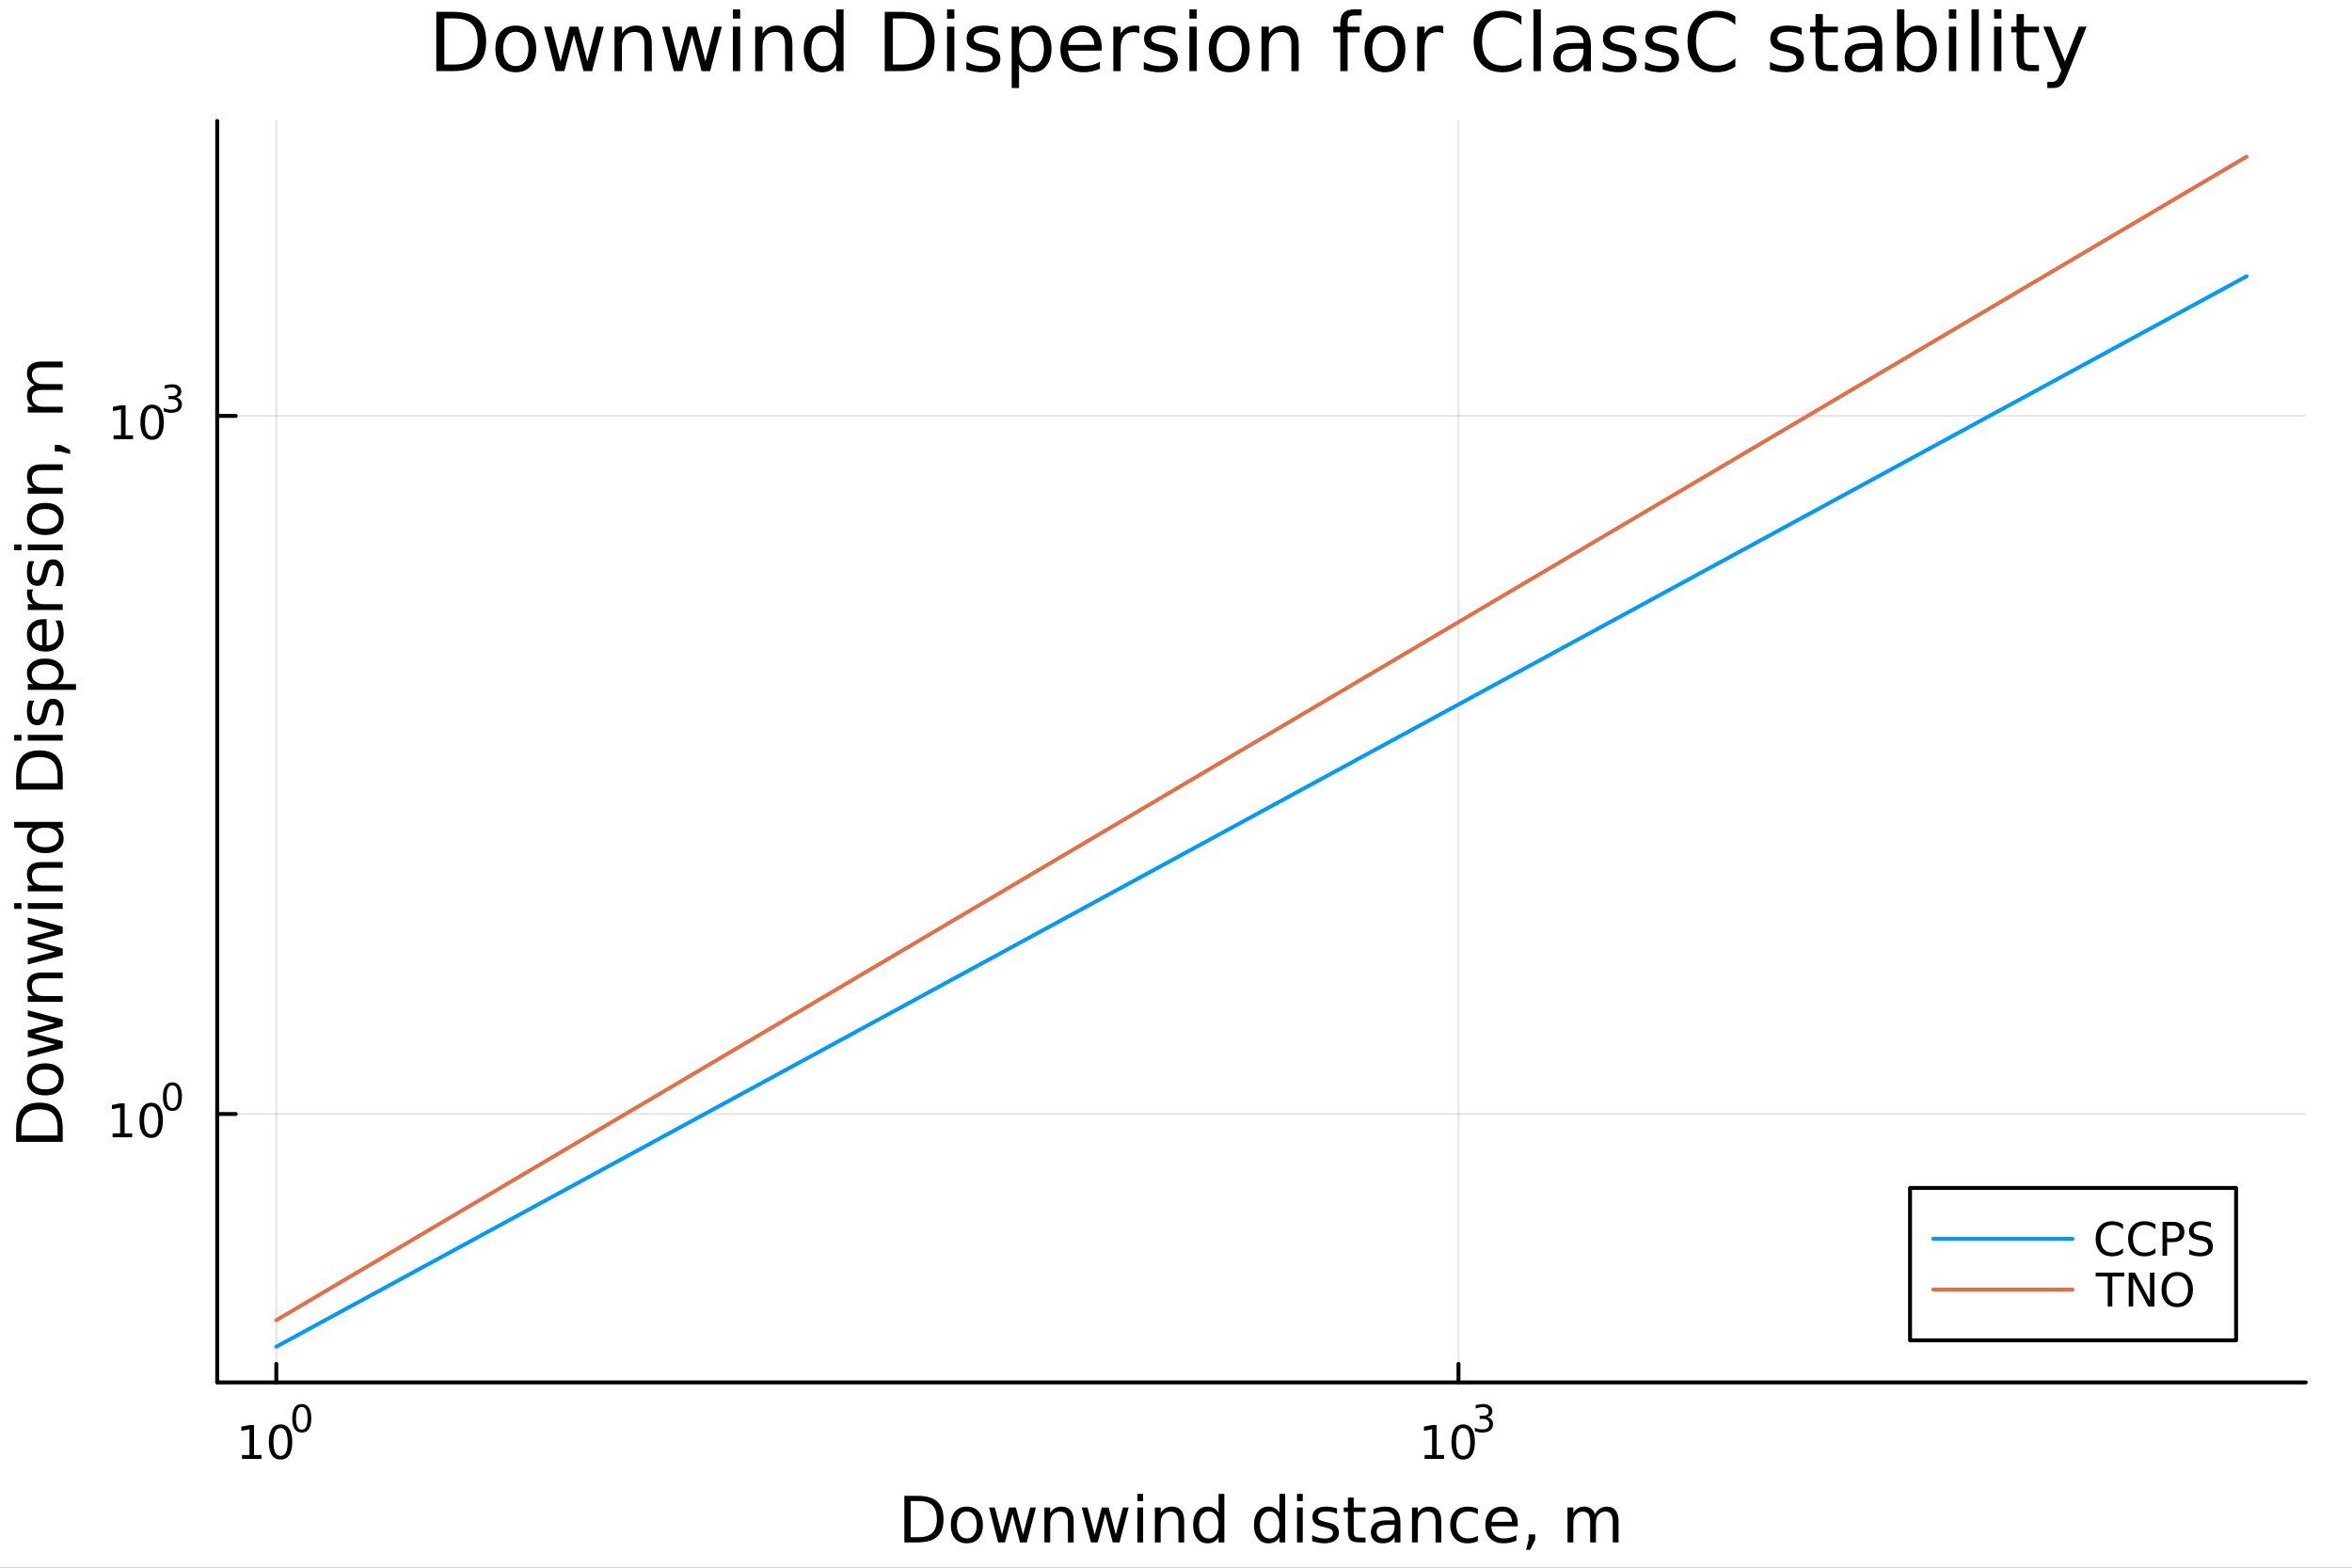 <?xml version="1.0" encoding="utf-8"?>
<svg xmlns="http://www.w3.org/2000/svg" xmlns:xlink="http://www.w3.org/1999/xlink" width="600" height="400" viewBox="0 0 2400 1600">
<rect x="0" y="0" width="2400" height="1600" fill="#333333" stroke="none"/>
<defs>
  <clipPath id="clip390">
    <rect x="0" y="0" width="2400" height="1600"/>
  </clipPath>
</defs>
<path clip-path="url(#clip390)" d="M0 1600 L2400 1600 L2400 0 L0 0  Z" fill="#ffffff" fill-rule="evenodd" fill-opacity="1"/>
<defs>
  <clipPath id="clip391">
    <rect x="480" y="0" width="1681" height="1600"/>
  </clipPath>
</defs>
<path clip-path="url(#clip390)" d="M221.637 1410.9 L2352.76 1410.9 L2352.76 123.472 L221.637 123.472  Z" fill="#ffffff" fill-rule="evenodd" fill-opacity="1"/>
<defs>
  <clipPath id="clip392">
    <rect x="221" y="123" width="2132" height="1288"/>
  </clipPath>
</defs>
<polyline clip-path="url(#clip392)" style="stroke:#000000; stroke-linecap:round; stroke-linejoin:round; stroke-width:2; stroke-opacity:0.1; fill:none" points="281.952,1410.9 281.952,123.472 "/>
<polyline clip-path="url(#clip392)" style="stroke:#000000; stroke-linecap:round; stroke-linejoin:round; stroke-width:2; stroke-opacity:0.1; fill:none" points="1488.25,1410.9 1488.25,123.472 "/>
<polyline clip-path="url(#clip392)" style="stroke:#000000; stroke-linecap:round; stroke-linejoin:round; stroke-width:2; stroke-opacity:0.1; fill:none" points="221.637,1136.96 2352.76,1136.96 "/>
<polyline clip-path="url(#clip392)" style="stroke:#000000; stroke-linecap:round; stroke-linejoin:round; stroke-width:2; stroke-opacity:0.1; fill:none" points="221.637,424.468 2352.76,424.468 "/>
<polyline clip-path="url(#clip390)" style="stroke:#000000; stroke-linecap:round; stroke-linejoin:round; stroke-width:4; stroke-opacity:1; fill:none" points="221.637,1410.9 2352.76,1410.9 "/>
<polyline clip-path="url(#clip390)" style="stroke:#000000; stroke-linecap:round; stroke-linejoin:round; stroke-width:4; stroke-opacity:1; fill:none" points="281.952,1410.9 281.952,1392 "/>
<polyline clip-path="url(#clip390)" style="stroke:#000000; stroke-linecap:round; stroke-linejoin:round; stroke-width:4; stroke-opacity:1; fill:none" points="1488.25,1410.9 1488.25,1392 "/>
<path clip-path="url(#clip390)" d="M246.935 1485.02 L254.573 1485.02 L254.573 1458.66 L246.263 1460.32 L246.263 1456.06 L254.527 1454.4 L259.203 1454.4 L259.203 1485.02 L266.842 1485.02 L266.842 1488.96 L246.935 1488.96 L246.935 1485.02 Z" fill="#000000" fill-rule="nonzero" fill-opacity="1" /><path clip-path="url(#clip390)" d="M286.286 1457.48 Q282.675 1457.48 280.846 1461.04 Q279.041 1464.58 279.041 1471.71 Q279.041 1478.82 280.846 1482.38 Q282.675 1485.92 286.286 1485.92 Q289.92 1485.92 291.726 1482.38 Q293.555 1478.82 293.555 1471.71 Q293.555 1464.58 291.726 1461.04 Q289.92 1457.48 286.286 1457.48 M286.286 1453.77 Q292.096 1453.77 295.152 1458.38 Q298.231 1462.96 298.231 1471.71 Q298.231 1480.44 295.152 1485.04 Q292.096 1489.63 286.286 1489.63 Q280.476 1489.63 277.397 1485.04 Q274.342 1480.44 274.342 1471.71 Q274.342 1462.96 277.397 1458.38 Q280.476 1453.77 286.286 1453.77 Z" fill="#000000" fill-rule="nonzero" fill-opacity="1" /><path clip-path="url(#clip390)" d="M307.935 1435.97 Q305.001 1435.97 303.516 1438.86 Q302.049 1441.74 302.049 1447.53 Q302.049 1453.31 303.516 1456.2 Q305.001 1459.08 307.935 1459.08 Q310.888 1459.08 312.355 1456.2 Q313.841 1453.31 313.841 1447.53 Q313.841 1441.74 312.355 1438.86 Q310.888 1435.97 307.935 1435.97 M307.935 1432.96 Q312.656 1432.96 315.139 1436.7 Q317.64 1440.43 317.64 1447.53 Q317.64 1454.62 315.139 1458.37 Q312.656 1462.09 307.935 1462.09 Q303.215 1462.09 300.713 1458.37 Q298.231 1454.62 298.231 1447.53 Q298.231 1440.43 300.713 1436.7 Q303.215 1432.96 307.935 1432.96 Z" fill="#000000" fill-rule="nonzero" fill-opacity="1" /><path clip-path="url(#clip390)" d="M1453.69 1485.02 L1461.33 1485.02 L1461.33 1458.66 L1453.02 1460.32 L1453.02 1456.06 L1461.28 1454.4 L1465.96 1454.4 L1465.96 1485.02 L1473.6 1485.02 L1473.6 1488.96 L1453.69 1488.96 L1453.69 1485.02 Z" fill="#000000" fill-rule="nonzero" fill-opacity="1" /><path clip-path="url(#clip390)" d="M1493.04 1457.48 Q1489.43 1457.48 1487.6 1461.04 Q1485.8 1464.58 1485.8 1471.71 Q1485.8 1478.82 1487.6 1482.38 Q1489.43 1485.92 1493.04 1485.92 Q1496.67 1485.92 1498.48 1482.38 Q1500.31 1478.82 1500.31 1471.71 Q1500.31 1464.58 1498.48 1461.04 Q1496.67 1457.48 1493.04 1457.48 M1493.04 1453.77 Q1498.85 1453.77 1501.91 1458.38 Q1504.99 1462.96 1504.99 1471.71 Q1504.99 1480.44 1501.91 1485.04 Q1498.85 1489.63 1493.04 1489.63 Q1487.23 1489.63 1484.15 1485.04 Q1481.1 1480.44 1481.1 1471.71 Q1481.1 1462.96 1484.15 1458.38 Q1487.23 1453.77 1493.04 1453.77 Z" fill="#000000" fill-rule="nonzero" fill-opacity="1" /><path clip-path="url(#clip390)" d="M1517.68 1446.41 Q1520.41 1446.99 1521.93 1448.83 Q1523.47 1450.68 1523.47 1453.38 Q1523.47 1457.54 1520.61 1459.82 Q1517.76 1462.09 1512.49 1462.09 Q1510.72 1462.09 1508.84 1461.73 Q1506.98 1461.4 1504.99 1460.7 L1504.99 1457.03 Q1506.56 1457.95 1508.45 1458.42 Q1510.33 1458.89 1512.38 1458.89 Q1515.95 1458.89 1517.81 1457.48 Q1519.69 1456.07 1519.69 1453.38 Q1519.69 1450.9 1517.94 1449.51 Q1516.21 1448.1 1513.11 1448.1 L1509.84 1448.1 L1509.84 1444.98 L1513.26 1444.98 Q1516.06 1444.98 1517.55 1443.87 Q1519.03 1442.74 1519.03 1440.63 Q1519.03 1438.47 1517.49 1437.32 Q1515.97 1436.16 1513.11 1436.16 Q1511.55 1436.16 1509.76 1436.49 Q1507.98 1436.83 1505.83 1437.55 L1505.83 1434.16 Q1507.99 1433.56 1509.88 1433.26 Q1511.77 1432.96 1513.45 1432.96 Q1517.77 1432.96 1520.29 1434.93 Q1522.81 1436.89 1522.81 1440.24 Q1522.81 1442.57 1521.48 1444.19 Q1520.14 1445.79 1517.68 1446.41 Z" fill="#000000" fill-rule="nonzero" fill-opacity="1" /><path clip-path="url(#clip390)" d="M929.253 1531.95 L929.253 1568.9 L937.019 1568.9 Q946.854 1568.9 951.405 1564.45 Q955.989 1559.99 955.989 1550.38 Q955.989 1540.83 951.405 1536.4 Q946.854 1531.95 937.019 1531.95 L929.253 1531.95 M922.823 1526.67 L936.032 1526.67 Q949.846 1526.67 956.307 1532.43 Q962.768 1538.16 962.768 1550.38 Q962.768 1562.66 956.275 1568.42 Q949.782 1574.19 936.032 1574.19 L922.823 1574.19 L922.823 1526.67 Z" fill="#000000" fill-rule="nonzero" fill-opacity="1" /><path clip-path="url(#clip390)" d="M986.576 1542.64 Q981.865 1542.64 979.128 1546.34 Q976.391 1550 976.391 1556.39 Q976.391 1562.79 979.096 1566.48 Q981.834 1570.14 986.576 1570.14 Q991.255 1570.14 993.992 1566.45 Q996.729 1562.76 996.729 1556.39 Q996.729 1550.06 993.992 1546.37 Q991.255 1542.64 986.576 1542.64 M986.576 1537.68 Q994.215 1537.68 998.575 1542.64 Q1002.94 1547.61 1002.94 1556.39 Q1002.94 1565.15 998.575 1570.14 Q994.215 1575.11 986.576 1575.11 Q978.905 1575.11 974.545 1570.14 Q970.216 1565.15 970.216 1556.39 Q970.216 1547.61 974.545 1542.64 Q978.905 1537.68 986.576 1537.68 Z" fill="#000000" fill-rule="nonzero" fill-opacity="1" /><path clip-path="url(#clip390)" d="M1009.24 1538.54 L1015.09 1538.54 L1022.41 1566.36 L1029.7 1538.54 L1036.61 1538.54 L1043.93 1566.36 L1051.22 1538.54 L1057.08 1538.54 L1047.75 1574.19 L1040.84 1574.19 L1033.17 1544.97 L1025.47 1574.19 L1018.56 1574.19 L1009.24 1538.54 Z" fill="#000000" fill-rule="nonzero" fill-opacity="1" /><path clip-path="url(#clip390)" d="M1095.59 1552.67 L1095.59 1574.19 L1089.73 1574.19 L1089.73 1552.86 Q1089.73 1547.8 1087.76 1545.29 Q1085.79 1542.77 1081.84 1542.77 Q1077.1 1542.77 1074.36 1545.79 Q1071.62 1548.82 1071.62 1554.04 L1071.62 1574.19 L1065.73 1574.19 L1065.73 1538.54 L1071.62 1538.54 L1071.62 1544.08 Q1073.72 1540.86 1076.56 1539.27 Q1079.42 1537.68 1083.14 1537.68 Q1089.29 1537.68 1092.44 1541.5 Q1095.59 1545.29 1095.59 1552.67 Z" fill="#000000" fill-rule="nonzero" fill-opacity="1" /><path clip-path="url(#clip390)" d="M1103.86 1538.54 L1109.72 1538.54 L1117.04 1566.36 L1124.33 1538.54 L1131.24 1538.54 L1138.56 1566.36 L1145.85 1538.54 L1151.7 1538.54 L1142.38 1574.19 L1135.47 1574.19 L1127.8 1544.97 L1120.1 1574.19 L1113.19 1574.19 L1103.86 1538.54 Z" fill="#000000" fill-rule="nonzero" fill-opacity="1" /><path clip-path="url(#clip390)" d="M1160.58 1538.54 L1166.44 1538.54 L1166.44 1574.19 L1160.58 1574.19 L1160.58 1538.54 M1160.58 1524.66 L1166.44 1524.66 L1166.44 1532.08 L1160.58 1532.08 L1160.58 1524.66 Z" fill="#000000" fill-rule="nonzero" fill-opacity="1" /><path clip-path="url(#clip390)" d="M1208.33 1552.67 L1208.33 1574.19 L1202.47 1574.19 L1202.47 1552.86 Q1202.47 1547.8 1200.5 1545.29 Q1198.52 1542.77 1194.58 1542.77 Q1189.83 1542.77 1187.1 1545.79 Q1184.36 1548.82 1184.36 1554.04 L1184.36 1574.19 L1178.47 1574.19 L1178.47 1538.54 L1184.36 1538.54 L1184.36 1544.08 Q1186.46 1540.86 1189.29 1539.27 Q1192.16 1537.68 1195.88 1537.68 Q1202.02 1537.68 1205.17 1541.5 Q1208.33 1545.29 1208.33 1552.67 Z" fill="#000000" fill-rule="nonzero" fill-opacity="1" /><path clip-path="url(#clip390)" d="M1243.46 1543.95 L1243.46 1524.66 L1249.32 1524.66 L1249.32 1574.19 L1243.46 1574.19 L1243.46 1568.84 Q1241.62 1572.02 1238.79 1573.58 Q1235.98 1575.11 1232.04 1575.11 Q1225.58 1575.11 1221.5 1569.95 Q1217.46 1564.8 1217.46 1556.39 Q1217.46 1547.99 1221.5 1542.83 Q1225.58 1537.68 1232.04 1537.68 Q1235.98 1537.68 1238.79 1539.24 Q1241.62 1540.77 1243.46 1543.95 M1223.51 1556.39 Q1223.51 1562.85 1226.15 1566.55 Q1228.82 1570.21 1233.47 1570.21 Q1238.12 1570.21 1240.79 1566.55 Q1243.46 1562.85 1243.46 1556.39 Q1243.46 1549.93 1240.79 1546.27 Q1238.12 1542.58 1233.47 1542.58 Q1228.82 1542.58 1226.15 1546.27 Q1223.51 1549.93 1223.51 1556.39 Z" fill="#000000" fill-rule="nonzero" fill-opacity="1" /><path clip-path="url(#clip390)" d="M1305.56 1543.95 L1305.56 1524.66 L1311.42 1524.66 L1311.42 1574.19 L1305.56 1574.19 L1305.56 1568.84 Q1303.72 1572.02 1300.88 1573.58 Q1298.08 1575.11 1294.14 1575.11 Q1287.67 1575.11 1283.6 1569.95 Q1279.56 1564.8 1279.56 1556.39 Q1279.56 1547.99 1283.6 1542.83 Q1287.67 1537.68 1294.14 1537.68 Q1298.08 1537.68 1300.88 1539.24 Q1303.72 1540.77 1305.56 1543.95 M1285.61 1556.39 Q1285.61 1562.85 1288.25 1566.55 Q1290.92 1570.21 1295.57 1570.21 Q1300.21 1570.21 1302.89 1566.55 Q1305.56 1562.85 1305.56 1556.39 Q1305.56 1549.93 1302.89 1546.27 Q1300.21 1542.58 1295.57 1542.58 Q1290.92 1542.58 1288.25 1546.27 Q1285.61 1549.93 1285.61 1556.39 Z" fill="#000000" fill-rule="nonzero" fill-opacity="1" /><path clip-path="url(#clip390)" d="M1323.48 1538.54 L1329.34 1538.54 L1329.34 1574.19 L1323.48 1574.19 L1323.48 1538.54 M1323.48 1524.66 L1329.34 1524.66 L1329.34 1532.08 L1323.48 1532.08 L1323.48 1524.66 Z" fill="#000000" fill-rule="nonzero" fill-opacity="1" /><path clip-path="url(#clip390)" d="M1364.32 1539.59 L1364.32 1545.13 Q1361.83 1543.85 1359.16 1543.22 Q1356.49 1542.58 1353.62 1542.58 Q1349.26 1542.58 1347.07 1543.92 Q1344.9 1545.25 1344.9 1547.93 Q1344.9 1549.96 1346.46 1551.14 Q1348.02 1552.29 1352.73 1553.34 L1354.74 1553.78 Q1360.98 1555.12 1363.58 1557.57 Q1366.23 1559.99 1366.23 1564.35 Q1366.23 1569.32 1362.28 1572.21 Q1358.37 1575.11 1351.49 1575.11 Q1348.63 1575.11 1345.51 1574.54 Q1342.42 1573.99 1338.98 1572.88 L1338.98 1566.83 Q1342.23 1568.52 1345.38 1569.38 Q1348.53 1570.21 1351.62 1570.21 Q1355.76 1570.21 1357.98 1568.81 Q1360.21 1567.37 1360.21 1564.8 Q1360.21 1562.41 1358.59 1561.14 Q1357 1559.86 1351.55 1558.68 L1349.52 1558.21 Q1344.07 1557.06 1341.66 1554.71 Q1339.24 1552.32 1339.24 1548.18 Q1339.24 1543.15 1342.8 1540.42 Q1346.37 1537.68 1352.92 1537.68 Q1356.17 1537.68 1359.03 1538.16 Q1361.9 1538.63 1364.32 1539.59 Z" fill="#000000" fill-rule="nonzero" fill-opacity="1" /><path clip-path="url(#clip390)" d="M1381.35 1528.42 L1381.35 1538.54 L1393.41 1538.54 L1393.41 1543.09 L1381.35 1543.09 L1381.35 1562.44 Q1381.35 1566.8 1382.52 1568.04 Q1383.73 1569.28 1387.39 1569.28 L1393.41 1569.28 L1393.41 1574.19 L1387.39 1574.19 Q1380.61 1574.19 1378.04 1571.67 Q1375.46 1569.12 1375.46 1562.44 L1375.46 1543.09 L1371.16 1543.09 L1371.16 1538.54 L1375.46 1538.54 L1375.46 1528.42 L1381.35 1528.42 Z" fill="#000000" fill-rule="nonzero" fill-opacity="1" /><path clip-path="url(#clip390)" d="M1417.31 1556.27 Q1410.21 1556.27 1407.48 1557.89 Q1404.74 1559.51 1404.74 1563.43 Q1404.74 1566.55 1406.78 1568.39 Q1408.85 1570.21 1412.38 1570.21 Q1417.25 1570.21 1420.18 1566.77 Q1423.14 1563.3 1423.14 1557.57 L1423.14 1556.27 L1417.31 1556.27 M1428.99 1553.85 L1428.99 1574.19 L1423.14 1574.19 L1423.14 1568.77 Q1421.13 1572.02 1418.14 1573.58 Q1415.15 1575.11 1410.82 1575.11 Q1405.34 1575.11 1402.1 1572.05 Q1398.88 1568.97 1398.88 1563.81 Q1398.88 1557.79 1402.89 1554.74 Q1406.94 1551.68 1414.92 1551.68 L1423.14 1551.68 L1423.14 1551.11 Q1423.14 1547.07 1420.46 1544.87 Q1417.82 1542.64 1413.01 1542.64 Q1409.96 1542.64 1407.06 1543.38 Q1404.17 1544.11 1401.49 1545.57 L1401.49 1540.16 Q1404.71 1538.92 1407.73 1538.31 Q1410.75 1537.68 1413.62 1537.68 Q1421.35 1537.68 1425.17 1541.69 Q1428.99 1545.7 1428.99 1553.85 Z" fill="#000000" fill-rule="nonzero" fill-opacity="1" /><path clip-path="url(#clip390)" d="M1470.69 1552.67 L1470.69 1574.19 L1464.83 1574.19 L1464.83 1552.86 Q1464.83 1547.8 1462.86 1545.29 Q1460.88 1542.77 1456.94 1542.77 Q1452.2 1542.77 1449.46 1545.79 Q1446.72 1548.82 1446.72 1554.04 L1446.72 1574.19 L1440.83 1574.19 L1440.83 1538.54 L1446.72 1538.54 L1446.72 1544.08 Q1448.82 1540.86 1451.65 1539.27 Q1454.52 1537.68 1458.24 1537.68 Q1464.39 1537.68 1467.54 1541.5 Q1470.69 1545.29 1470.69 1552.67 Z" fill="#000000" fill-rule="nonzero" fill-opacity="1" /><path clip-path="url(#clip390)" d="M1508.02 1539.91 L1508.02 1545.38 Q1505.54 1544.01 1503.03 1543.34 Q1500.54 1542.64 1498 1542.64 Q1492.3 1542.64 1489.15 1546.27 Q1486 1549.87 1486 1556.39 Q1486 1562.92 1489.15 1566.55 Q1492.3 1570.14 1498 1570.14 Q1500.54 1570.14 1503.03 1569.47 Q1505.54 1568.77 1508.02 1567.41 L1508.02 1572.82 Q1505.57 1573.96 1502.93 1574.54 Q1500.32 1575.11 1497.36 1575.11 Q1489.31 1575.11 1484.57 1570.05 Q1479.82 1564.99 1479.82 1556.39 Q1479.82 1547.67 1484.6 1542.68 Q1489.4 1537.68 1497.74 1537.68 Q1500.45 1537.68 1503.03 1538.25 Q1505.6 1538.79 1508.02 1539.91 Z" fill="#000000" fill-rule="nonzero" fill-opacity="1" /><path clip-path="url(#clip390)" d="M1548.7 1554.9 L1548.7 1557.76 L1521.77 1557.76 Q1522.15 1563.81 1525.4 1566.99 Q1528.68 1570.14 1534.5 1570.14 Q1537.88 1570.14 1541.03 1569.32 Q1544.21 1568.49 1547.33 1566.83 L1547.33 1572.37 Q1544.18 1573.71 1540.87 1574.41 Q1537.56 1575.11 1534.15 1575.11 Q1525.62 1575.11 1520.63 1570.14 Q1515.66 1565.18 1515.66 1556.71 Q1515.66 1547.96 1520.37 1542.83 Q1525.11 1537.68 1533.14 1537.68 Q1540.33 1537.68 1544.5 1542.33 Q1548.7 1546.94 1548.7 1554.9 M1542.84 1553.18 Q1542.78 1548.37 1540.14 1545.51 Q1537.53 1542.64 1533.2 1542.64 Q1528.3 1542.64 1525.34 1545.41 Q1522.41 1548.18 1521.96 1553.21 L1542.84 1553.18 Z" fill="#000000" fill-rule="nonzero" fill-opacity="1" /><path clip-path="url(#clip390)" d="M1559.81 1566.1 L1566.52 1566.1 L1566.52 1571.58 L1561.3 1581.76 L1557.2 1581.76 L1559.81 1571.58 L1559.81 1566.1 Z" fill="#000000" fill-rule="nonzero" fill-opacity="1" /><path clip-path="url(#clip390)" d="M1627.51 1545.38 Q1629.7 1541.43 1632.76 1539.56 Q1635.81 1537.68 1639.95 1537.68 Q1645.52 1537.68 1648.55 1541.59 Q1651.57 1545.48 1651.57 1552.67 L1651.57 1574.19 L1645.68 1574.19 L1645.68 1552.86 Q1645.68 1547.74 1643.87 1545.25 Q1642.05 1542.77 1638.33 1542.77 Q1633.78 1542.77 1631.14 1545.79 Q1628.49 1548.82 1628.49 1554.04 L1628.49 1574.19 L1622.61 1574.19 L1622.61 1552.86 Q1622.61 1547.7 1620.79 1545.25 Q1618.98 1542.77 1615.19 1542.77 Q1610.7 1542.77 1608.06 1545.83 Q1605.42 1548.85 1605.42 1554.04 L1605.42 1574.19 L1599.53 1574.19 L1599.53 1538.54 L1605.42 1538.54 L1605.42 1544.08 Q1607.42 1540.8 1610.22 1539.24 Q1613.03 1537.68 1616.88 1537.68 Q1620.76 1537.68 1623.46 1539.65 Q1626.2 1541.62 1627.51 1545.38 Z" fill="#000000" fill-rule="nonzero" fill-opacity="1" /><polyline clip-path="url(#clip390)" style="stroke:#000000; stroke-linecap:round; stroke-linejoin:round; stroke-width:4; stroke-opacity:1; fill:none" points="221.637,1410.9 221.637,123.472 "/>
<polyline clip-path="url(#clip390)" style="stroke:#000000; stroke-linecap:round; stroke-linejoin:round; stroke-width:4; stroke-opacity:1; fill:none" points="221.637,1136.96 240.535,1136.96 "/>
<polyline clip-path="url(#clip390)" style="stroke:#000000; stroke-linecap:round; stroke-linejoin:round; stroke-width:4; stroke-opacity:1; fill:none" points="221.637,424.468 240.535,424.468 "/>
<path clip-path="url(#clip390)" d="M114.931 1156.75 L122.57 1156.75 L122.57 1130.39 L114.26 1132.06 L114.26 1127.8 L122.524 1126.13 L127.2 1126.13 L127.2 1156.75 L134.839 1156.75 L134.839 1160.69 L114.931 1160.69 L114.931 1156.75 Z" fill="#000000" fill-rule="nonzero" fill-opacity="1" /><path clip-path="url(#clip390)" d="M154.283 1129.21 Q150.672 1129.21 148.843 1132.77 Q147.038 1136.31 147.038 1143.44 Q147.038 1150.55 148.843 1154.12 Q150.672 1157.66 154.283 1157.66 Q157.917 1157.66 159.723 1154.12 Q161.552 1150.55 161.552 1143.44 Q161.552 1136.31 159.723 1132.77 Q157.917 1129.21 154.283 1129.21 M154.283 1125.5 Q160.093 1125.5 163.149 1130.11 Q166.227 1134.69 166.227 1143.44 Q166.227 1152.17 163.149 1156.78 Q160.093 1161.36 154.283 1161.36 Q148.473 1161.36 145.394 1156.78 Q142.339 1152.17 142.339 1143.44 Q142.339 1134.69 145.394 1130.11 Q148.473 1125.5 154.283 1125.5 Z" fill="#000000" fill-rule="nonzero" fill-opacity="1" /><path clip-path="url(#clip390)" d="M175.932 1107.7 Q172.998 1107.7 171.512 1110.6 Q170.045 1113.47 170.045 1119.27 Q170.045 1125.04 171.512 1127.94 Q172.998 1130.82 175.932 1130.82 Q178.885 1130.82 180.352 1127.94 Q181.838 1125.04 181.838 1119.27 Q181.838 1113.47 180.352 1110.6 Q178.885 1107.7 175.932 1107.7 M175.932 1104.69 Q180.653 1104.69 183.136 1108.43 Q185.637 1112.16 185.637 1119.27 Q185.637 1126.36 183.136 1130.1 Q180.653 1133.82 175.932 1133.82 Q171.212 1133.82 168.71 1130.1 Q166.227 1126.36 166.227 1119.27 Q166.227 1112.16 168.71 1108.43 Q171.212 1104.69 175.932 1104.69 Z" fill="#000000" fill-rule="nonzero" fill-opacity="1" /><path clip-path="url(#clip390)" d="M115.853 444.26 L123.492 444.26 L123.492 417.895 L115.182 419.562 L115.182 415.302 L123.446 413.636 L128.121 413.636 L128.121 444.26 L135.76 444.26 L135.76 448.196 L115.853 448.196 L115.853 444.26 Z" fill="#000000" fill-rule="nonzero" fill-opacity="1" /><path clip-path="url(#clip390)" d="M155.205 416.714 Q151.594 416.714 149.765 420.279 Q147.959 423.821 147.959 430.95 Q147.959 438.057 149.765 441.622 Q151.594 445.163 155.205 445.163 Q158.839 445.163 160.644 441.622 Q162.473 438.057 162.473 430.95 Q162.473 423.821 160.644 420.279 Q158.839 416.714 155.205 416.714 M155.205 413.011 Q161.015 413.011 164.07 417.617 Q167.149 422.2 167.149 430.95 Q167.149 439.677 164.07 444.284 Q161.015 448.867 155.205 448.867 Q149.395 448.867 146.316 444.284 Q143.26 439.677 143.26 430.95 Q143.26 422.2 146.316 417.617 Q149.395 413.011 155.205 413.011 Z" fill="#000000" fill-rule="nonzero" fill-opacity="1" /><path clip-path="url(#clip390)" d="M179.844 405.645 Q182.571 406.228 184.095 408.071 Q185.637 409.914 185.637 412.623 Q185.637 416.779 182.778 419.055 Q179.92 421.331 174.653 421.331 Q172.885 421.331 171.005 420.973 Q169.143 420.635 167.149 419.939 L167.149 416.271 Q168.729 417.193 170.61 417.663 Q172.49 418.133 174.541 418.133 Q178.114 418.133 179.976 416.723 Q181.857 415.312 181.857 412.623 Q181.857 410.14 180.108 408.748 Q178.377 407.338 175.274 407.338 L172.001 407.338 L172.001 404.216 L175.424 404.216 Q178.227 404.216 179.713 403.106 Q181.198 401.977 181.198 399.871 Q181.198 397.708 179.656 396.561 Q178.133 395.395 175.274 395.395 Q173.713 395.395 171.926 395.733 Q170.139 396.072 167.995 396.786 L167.995 393.401 Q170.158 392.799 172.039 392.498 Q173.939 392.197 175.613 392.197 Q179.938 392.197 182.459 394.172 Q184.979 396.128 184.979 399.476 Q184.979 401.808 183.643 403.426 Q182.308 405.024 179.844 405.645 Z" fill="#000000" fill-rule="nonzero" fill-opacity="1" /><path clip-path="url(#clip390)" d="M21.768 1158.93 L58.721 1158.93 L58.721 1151.16 Q58.721 1141.33 54.265 1136.78 Q49.809 1132.19 40.196 1132.19 Q30.648 1132.19 26.224 1136.78 Q21.768 1141.33 21.768 1151.16 L21.768 1158.93 M16.484 1165.36 L16.484 1152.15 Q16.484 1138.34 22.245 1131.88 Q27.974 1125.41 40.196 1125.41 Q52.482 1125.41 58.243 1131.91 Q64.004 1138.4 64.004 1152.15 L64.004 1165.36 L16.484 1165.36 Z" fill="#000000" fill-rule="nonzero" fill-opacity="1" /><path clip-path="url(#clip390)" d="M32.462 1101.61 Q32.462 1106.32 36.154 1109.05 Q39.815 1111.79 46.212 1111.79 Q52.609 1111.79 56.302 1109.09 Q59.962 1106.35 59.962 1101.61 Q59.962 1096.93 56.27 1094.19 Q52.578 1091.45 46.212 1091.45 Q39.878 1091.45 36.186 1094.19 Q32.462 1096.93 32.462 1101.61 M27.497 1101.61 Q27.497 1093.97 32.462 1089.61 Q37.427 1085.25 46.212 1085.25 Q54.965 1085.25 59.962 1089.61 Q64.927 1093.97 64.927 1101.61 Q64.927 1109.28 59.962 1113.64 Q54.965 1117.97 46.212 1117.97 Q37.427 1117.97 32.462 1113.64 Q27.497 1109.28 27.497 1101.61 Z" fill="#000000" fill-rule="nonzero" fill-opacity="1" /><path clip-path="url(#clip390)" d="M28.356 1078.94 L28.356 1073.09 L56.174 1065.77 L28.356 1058.48 L28.356 1051.57 L56.174 1044.25 L28.356 1036.96 L28.356 1031.11 L64.004 1040.43 L64.004 1047.34 L34.786 1055.01 L64.004 1062.71 L64.004 1069.62 L28.356 1078.94 Z" fill="#000000" fill-rule="nonzero" fill-opacity="1" /><path clip-path="url(#clip390)" d="M42.488 992.594 L64.004 992.594 L64.004 998.451 L42.679 998.451 Q37.618 998.451 35.104 1000.42 Q32.589 1002.4 32.589 1006.34 Q32.589 1011.09 35.613 1013.82 Q38.637 1016.56 43.857 1016.56 L64.004 1016.56 L64.004 1022.45 L28.356 1022.45 L28.356 1016.56 L33.894 1016.56 Q30.68 1014.46 29.088 1011.63 Q27.497 1008.76 27.497 1005.04 Q27.497 998.896 31.316 995.745 Q35.104 992.594 42.488 992.594 Z" fill="#000000" fill-rule="nonzero" fill-opacity="1" /><path clip-path="url(#clip390)" d="M28.356 984.319 L28.356 978.462 L56.174 971.142 L28.356 963.853 L28.356 956.946 L56.174 949.626 L28.356 942.337 L28.356 936.48 L64.004 945.806 L64.004 952.713 L34.786 960.384 L64.004 968.086 L64.004 974.993 L28.356 984.319 Z" fill="#000000" fill-rule="nonzero" fill-opacity="1" /><path clip-path="url(#clip390)" d="M28.356 927.6 L28.356 921.744 L64.004 921.744 L64.004 927.6 L28.356 927.6 M14.479 927.6 L14.479 921.744 L21.895 921.744 L21.895 927.6 L14.479 927.6 Z" fill="#000000" fill-rule="nonzero" fill-opacity="1" /><path clip-path="url(#clip390)" d="M42.488 879.857 L64.004 879.857 L64.004 885.714 L42.679 885.714 Q37.618 885.714 35.104 887.687 Q32.589 889.661 32.589 893.607 Q32.589 898.35 35.613 901.087 Q38.637 903.824 43.857 903.824 L64.004 903.824 L64.004 909.713 L28.356 909.713 L28.356 903.824 L33.894 903.824 Q30.68 901.724 29.088 898.891 Q27.497 896.026 27.497 892.302 Q27.497 886.159 31.316 883.008 Q35.104 879.857 42.488 879.857 Z" fill="#000000" fill-rule="nonzero" fill-opacity="1" /><path clip-path="url(#clip390)" d="M33.767 844.719 L14.479 844.719 L14.479 838.862 L64.004 838.862 L64.004 844.719 L58.657 844.719 Q61.84 846.565 63.399 849.397 Q64.927 852.198 64.927 856.145 Q64.927 862.606 59.771 866.68 Q54.615 870.723 46.212 870.723 Q37.809 870.723 32.653 866.68 Q27.497 862.606 27.497 856.145 Q27.497 852.198 29.056 849.397 Q30.584 846.565 33.767 844.719 M46.212 864.675 Q52.673 864.675 56.365 862.033 Q60.026 859.36 60.026 854.713 Q60.026 850.066 56.365 847.392 Q52.673 844.719 46.212 844.719 Q39.751 844.719 36.09 847.392 Q32.398 850.066 32.398 854.713 Q32.398 859.36 36.09 862.033 Q39.751 864.675 46.212 864.675 Z" fill="#000000" fill-rule="nonzero" fill-opacity="1" /><path clip-path="url(#clip390)" d="M21.768 799.395 L58.721 799.395 L58.721 791.629 Q58.721 781.794 54.265 777.242 Q49.809 772.659 40.196 772.659 Q30.648 772.659 26.224 777.242 Q21.768 781.794 21.768 791.629 L21.768 799.395 M16.484 805.824 L16.484 792.615 Q16.484 778.802 22.245 772.341 Q27.974 765.879 40.196 765.879 Q52.482 765.879 58.243 772.372 Q64.004 778.865 64.004 792.615 L64.004 805.824 L16.484 805.824 Z" fill="#000000" fill-rule="nonzero" fill-opacity="1" /><path clip-path="url(#clip390)" d="M28.356 755.885 L28.356 750.029 L64.004 750.029 L64.004 755.885 L28.356 755.885 M14.479 755.885 L14.479 750.029 L21.895 750.029 L21.895 755.885 L14.479 755.885 Z" fill="#000000" fill-rule="nonzero" fill-opacity="1" /><path clip-path="url(#clip390)" d="M29.407 715.049 L34.945 715.049 Q33.672 717.532 33.035 720.205 Q32.398 722.879 32.398 725.744 Q32.398 730.104 33.735 732.3 Q35.072 734.465 37.746 734.465 Q39.783 734.465 40.96 732.905 Q42.106 731.345 43.157 726.635 L43.602 724.63 Q44.939 718.391 47.39 715.781 Q49.809 713.14 54.169 713.14 Q59.134 713.14 62.031 717.086 Q64.927 721.001 64.927 727.876 Q64.927 730.741 64.354 733.86 Q63.813 736.947 62.699 740.385 L56.652 740.385 Q58.339 737.138 59.198 733.987 Q60.026 730.836 60.026 727.749 Q60.026 723.611 58.625 721.383 Q57.193 719.155 54.615 719.155 Q52.228 719.155 50.955 720.778 Q49.681 722.37 48.504 727.812 L48.026 729.85 Q46.88 735.292 44.525 737.711 Q42.138 740.13 38 740.13 Q32.971 740.13 30.234 736.565 Q27.497 733.001 27.497 726.444 Q27.497 723.197 27.974 720.333 Q28.452 717.468 29.407 715.049 Z" fill="#000000" fill-rule="nonzero" fill-opacity="1" /><path clip-path="url(#clip390)" d="M58.657 698.148 L77.563 698.148 L77.563 704.037 L28.356 704.037 L28.356 698.148 L33.767 698.148 Q30.584 696.302 29.056 693.501 Q27.497 690.669 27.497 686.754 Q27.497 680.261 32.653 676.218 Q37.809 672.144 46.212 672.144 Q54.615 672.144 59.771 676.218 Q64.927 680.261 64.927 686.754 Q64.927 690.669 63.399 693.501 Q61.84 696.302 58.657 698.148 M46.212 678.224 Q39.751 678.224 36.09 680.897 Q32.398 683.539 32.398 688.186 Q32.398 692.833 36.09 695.507 Q39.751 698.148 46.212 698.148 Q52.673 698.148 56.365 695.507 Q60.026 692.833 60.026 688.186 Q60.026 683.539 56.365 680.897 Q52.673 678.224 46.212 678.224 Z" fill="#000000" fill-rule="nonzero" fill-opacity="1" /><path clip-path="url(#clip390)" d="M44.716 631.945 L47.581 631.945 L47.581 658.872 Q53.628 658.49 56.811 655.243 Q59.962 651.965 59.962 646.14 Q59.962 642.767 59.134 639.616 Q58.307 636.433 56.652 633.314 L62.19 633.314 Q63.527 636.465 64.227 639.775 Q64.927 643.085 64.927 646.491 Q64.927 655.021 59.962 660.018 Q54.997 664.983 46.53 664.983 Q37.777 664.983 32.653 660.272 Q27.497 655.53 27.497 647.509 Q27.497 640.316 32.144 636.146 Q36.759 631.945 44.716 631.945 M42.997 637.801 Q38.191 637.865 35.327 640.507 Q32.462 643.117 32.462 647.445 Q32.462 652.347 35.231 655.307 Q38 658.235 43.029 658.681 L42.997 637.801 Z" fill="#000000" fill-rule="nonzero" fill-opacity="1" /><path clip-path="url(#clip390)" d="M33.831 601.676 Q33.258 602.663 33.003 603.84 Q32.717 604.986 32.717 606.387 Q32.717 611.352 35.963 614.025 Q39.178 616.667 45.225 616.667 L64.004 616.667 L64.004 622.556 L28.356 622.556 L28.356 616.667 L33.894 616.667 Q30.648 614.821 29.088 611.861 Q27.497 608.901 27.497 604.668 Q27.497 604.063 27.592 603.331 Q27.656 602.599 27.815 601.708 L33.831 601.676 Z" fill="#000000" fill-rule="nonzero" fill-opacity="1" /><path clip-path="url(#clip390)" d="M29.407 572.808 L34.945 572.808 Q33.672 575.29 33.035 577.964 Q32.398 580.637 32.398 583.502 Q32.398 587.862 33.735 590.059 Q35.072 592.223 37.746 592.223 Q39.783 592.223 40.96 590.663 Q42.106 589.104 43.157 584.393 L43.602 582.388 Q44.939 576.15 47.39 573.54 Q49.809 570.898 54.169 570.898 Q59.134 570.898 62.031 574.845 Q64.927 578.759 64.927 585.634 Q64.927 588.499 64.354 591.618 Q63.813 594.706 62.699 598.143 L56.652 598.143 Q58.339 594.897 59.198 591.746 Q60.026 588.594 60.026 585.507 Q60.026 581.369 58.625 579.141 Q57.193 576.913 54.615 576.913 Q52.228 576.913 50.955 578.537 Q49.681 580.128 48.504 585.571 L48.026 587.608 Q46.88 593.05 44.525 595.469 Q42.138 597.888 38 597.888 Q32.971 597.888 30.234 594.324 Q27.497 590.759 27.497 584.202 Q27.497 580.956 27.974 578.091 Q28.452 575.227 29.407 572.808 Z" fill="#000000" fill-rule="nonzero" fill-opacity="1" /><path clip-path="url(#clip390)" d="M28.356 561.572 L28.356 555.716 L64.004 555.716 L64.004 561.572 L28.356 561.572 M14.479 561.572 L14.479 555.716 L21.895 555.716 L21.895 561.572 L14.479 561.572 Z" fill="#000000" fill-rule="nonzero" fill-opacity="1" /><path clip-path="url(#clip390)" d="M32.462 529.648 Q32.462 534.359 36.154 537.096 Q39.815 539.833 46.212 539.833 Q52.609 539.833 56.302 537.128 Q59.962 534.39 59.962 529.648 Q59.962 524.969 56.27 522.232 Q52.578 519.495 46.212 519.495 Q39.878 519.495 36.186 522.232 Q32.462 524.969 32.462 529.648 M27.497 529.648 Q27.497 522.009 32.462 517.649 Q37.427 513.288 46.212 513.288 Q54.965 513.288 59.962 517.649 Q64.927 522.009 64.927 529.648 Q64.927 537.319 59.962 541.679 Q54.965 546.008 46.212 546.008 Q37.427 546.008 32.462 541.679 Q27.497 537.319 27.497 529.648 Z" fill="#000000" fill-rule="nonzero" fill-opacity="1" /><path clip-path="url(#clip390)" d="M42.488 473.948 L64.004 473.948 L64.004 479.805 L42.679 479.805 Q37.618 479.805 35.104 481.778 Q32.589 483.751 32.589 487.698 Q32.589 492.44 35.613 495.178 Q38.637 497.915 43.857 497.915 L64.004 497.915 L64.004 503.803 L28.356 503.803 L28.356 497.915 L33.894 497.915 Q30.68 495.814 29.088 492.982 Q27.497 490.117 27.497 486.393 Q27.497 480.25 31.316 477.099 Q35.104 473.948 42.488 473.948 Z" fill="#000000" fill-rule="nonzero" fill-opacity="1" /><path clip-path="url(#clip390)" d="M55.92 460.771 L55.92 454.055 L61.394 454.055 L71.579 459.275 L71.579 463.381 L61.394 460.771 L55.92 460.771 Z" fill="#000000" fill-rule="nonzero" fill-opacity="1" /><path clip-path="url(#clip390)" d="M35.199 393.072 Q31.253 390.876 29.375 387.82 Q27.497 384.765 27.497 380.627 Q27.497 375.057 31.412 372.033 Q35.295 369.009 42.488 369.009 L64.004 369.009 L64.004 374.898 L42.679 374.898 Q37.555 374.898 35.072 376.712 Q32.589 378.526 32.589 382.25 Q32.589 386.802 35.613 389.443 Q38.637 392.085 43.857 392.085 L64.004 392.085 L64.004 397.973 L42.679 397.973 Q37.523 397.973 35.072 399.788 Q32.589 401.602 32.589 405.389 Q32.589 409.877 35.645 412.519 Q38.669 415.161 43.857 415.161 L64.004 415.161 L64.004 421.049 L28.356 421.049 L28.356 415.161 L33.894 415.161 Q30.616 413.156 29.056 410.355 Q27.497 407.554 27.497 403.703 Q27.497 399.819 29.47 397.114 Q31.444 394.377 35.199 393.072 Z" fill="#000000" fill-rule="nonzero" fill-opacity="1" /><path clip-path="url(#clip390)" d="M453.399 18.82 L453.399 65.852 L463.283 65.852 Q475.8 65.852 481.593 60.18 Q487.426 54.509 487.426 42.275 Q487.426 30.122 481.593 24.492 Q475.8 18.82 463.283 18.82 L453.399 18.82 M445.216 12.096 L462.027 12.096 Q479.608 12.096 487.832 19.428 Q496.055 26.72 496.055 42.275 Q496.055 57.912 487.791 65.244 Q479.527 72.576 462.027 72.576 L445.216 72.576 L445.216 12.096 Z" fill="#000000" fill-rule="nonzero" fill-opacity="1" /><path clip-path="url(#clip390)" d="M526.356 32.431 Q520.36 32.431 516.877 37.131 Q513.393 41.789 513.393 49.931 Q513.393 58.074 516.836 62.773 Q520.32 67.431 526.356 67.431 Q532.31 67.431 535.794 62.732 Q539.278 58.033 539.278 49.931 Q539.278 41.87 535.794 37.171 Q532.31 32.431 526.356 32.431 M526.356 26.112 Q536.078 26.112 541.628 32.431 Q547.177 38.751 547.177 49.931 Q547.177 61.071 541.628 67.431 Q536.078 73.751 526.356 73.751 Q516.593 73.751 511.043 67.431 Q505.534 61.071 505.534 49.931 Q505.534 38.751 511.043 32.431 Q516.593 26.112 526.356 26.112 Z" fill="#000000" fill-rule="nonzero" fill-opacity="1" /><path clip-path="url(#clip390)" d="M555.198 27.206 L562.652 27.206 L571.969 62.611 L581.245 27.206 L590.036 27.206 L599.353 62.611 L608.63 27.206 L616.083 27.206 L604.214 72.576 L595.424 72.576 L585.661 35.389 L575.858 72.576 L567.067 72.576 L555.198 27.206 Z" fill="#000000" fill-rule="nonzero" fill-opacity="1" /><path clip-path="url(#clip390)" d="M665.099 45.192 L665.099 72.576 L657.645 72.576 L657.645 45.435 Q657.645 38.994 655.134 35.794 Q652.622 32.594 647.599 32.594 Q641.563 32.594 638.08 36.442 Q634.596 40.29 634.596 46.934 L634.596 72.576 L627.102 72.576 L627.102 27.206 L634.596 27.206 L634.596 34.254 Q637.269 30.163 640.875 28.138 Q644.521 26.112 649.26 26.112 Q657.078 26.112 661.089 30.973 Q665.099 35.794 665.099 45.192 Z" fill="#000000" fill-rule="nonzero" fill-opacity="1" /><path clip-path="url(#clip390)" d="M675.631 27.206 L683.085 27.206 L692.402 62.611 L701.679 27.206 L710.469 27.206 L719.786 62.611 L729.063 27.206 L736.517 27.206 L724.647 72.576 L715.857 72.576 L706.094 35.389 L696.291 72.576 L687.501 72.576 L675.631 27.206 Z" fill="#000000" fill-rule="nonzero" fill-opacity="1" /><path clip-path="url(#clip390)" d="M747.819 27.206 L755.272 27.206 L755.272 72.576 L747.819 72.576 L747.819 27.206 M747.819 9.544 L755.272 9.544 L755.272 18.983 L747.819 18.983 L747.819 9.544 Z" fill="#000000" fill-rule="nonzero" fill-opacity="1" /><path clip-path="url(#clip390)" d="M808.582 45.192 L808.582 72.576 L801.129 72.576 L801.129 45.435 Q801.129 38.994 798.617 35.794 Q796.105 32.594 791.082 32.594 Q785.046 32.594 781.563 36.442 Q778.079 40.29 778.079 46.934 L778.079 72.576 L770.585 72.576 L770.585 27.206 L778.079 27.206 L778.079 34.254 Q780.752 30.163 784.358 28.138 Q788.004 26.112 792.743 26.112 Q800.561 26.112 804.572 30.973 Q808.582 35.794 808.582 45.192 Z" fill="#000000" fill-rule="nonzero" fill-opacity="1" /><path clip-path="url(#clip390)" d="M853.304 34.092 L853.304 9.544 L860.758 9.544 L860.758 72.576 L853.304 72.576 L853.304 65.77 Q850.955 69.821 847.349 71.806 Q843.785 73.751 838.761 73.751 Q830.538 73.751 825.353 67.188 Q820.208 60.626 820.208 49.931 Q820.208 39.237 825.353 32.675 Q830.538 26.112 838.761 26.112 Q843.785 26.112 847.349 28.097 Q850.955 30.041 853.304 34.092 M827.905 49.931 Q827.905 58.155 831.267 62.854 Q834.67 67.512 840.584 67.512 Q846.499 67.512 849.901 62.854 Q853.304 58.155 853.304 49.931 Q853.304 41.708 849.901 37.05 Q846.499 32.35 840.584 32.35 Q834.67 32.35 831.267 37.05 Q827.905 41.708 827.905 49.931 Z" fill="#000000" fill-rule="nonzero" fill-opacity="1" /><path clip-path="url(#clip390)" d="M910.989 18.82 L910.989 65.852 L920.873 65.852 Q933.391 65.852 939.183 60.18 Q945.017 54.509 945.017 42.275 Q945.017 30.122 939.183 24.492 Q933.391 18.82 920.873 18.82 L910.989 18.82 M902.806 12.096 L919.617 12.096 Q937.198 12.096 945.422 19.428 Q953.645 26.72 953.645 42.275 Q953.645 57.912 945.381 65.244 Q937.117 72.576 919.617 72.576 L902.806 72.576 L902.806 12.096 Z" fill="#000000" fill-rule="nonzero" fill-opacity="1" /><path clip-path="url(#clip390)" d="M966.365 27.206 L973.819 27.206 L973.819 72.576 L966.365 72.576 L966.365 27.206 M966.365 9.544 L973.819 9.544 L973.819 18.983 L966.365 18.983 L966.365 9.544 Z" fill="#000000" fill-rule="nonzero" fill-opacity="1" /><path clip-path="url(#clip390)" d="M1018.34 28.543 L1018.34 35.591 Q1015.18 33.971 1011.78 33.161 Q1008.37 32.35 1004.73 32.35 Q999.177 32.35 996.382 34.052 Q993.627 35.753 993.627 39.156 Q993.627 41.749 995.612 43.248 Q997.597 44.706 1003.59 46.043 L1006.14 46.61 Q1014.08 48.311 1017.41 51.43 Q1020.77 54.509 1020.77 60.059 Q1020.77 66.378 1015.75 70.064 Q1010.76 73.751 1002.01 73.751 Q998.367 73.751 994.397 73.022 Q990.468 72.333 986.093 70.915 L986.093 63.218 Q990.225 65.365 994.235 66.459 Q998.245 67.512 1002.17 67.512 Q1007.44 67.512 1010.28 65.73 Q1013.11 63.907 1013.11 60.626 Q1013.11 57.588 1011.05 55.967 Q1009.02 54.347 1002.09 52.848 L999.501 52.24 Q992.574 50.782 989.496 47.785 Q986.417 44.746 986.417 39.48 Q986.417 33.08 990.954 29.596 Q995.491 26.112 1003.84 26.112 Q1007.97 26.112 1011.61 26.72 Q1015.26 27.327 1018.34 28.543 Z" fill="#000000" fill-rule="nonzero" fill-opacity="1" /><path clip-path="url(#clip390)" d="M1039.85 65.77 L1039.85 89.833 L1032.35 89.833 L1032.35 27.206 L1039.85 27.206 L1039.85 34.092 Q1042.2 30.041 1045.76 28.097 Q1049.37 26.112 1054.35 26.112 Q1062.61 26.112 1067.76 32.675 Q1072.94 39.237 1072.94 49.931 Q1072.94 60.626 1067.76 67.188 Q1062.61 73.751 1054.35 73.751 Q1049.37 73.751 1045.76 71.806 Q1042.2 69.821 1039.85 65.77 M1065.21 49.931 Q1065.21 41.708 1061.8 37.05 Q1058.44 32.35 1052.53 32.35 Q1046.61 32.35 1043.21 37.05 Q1039.85 41.708 1039.85 49.931 Q1039.85 58.155 1043.21 62.854 Q1046.61 67.512 1052.53 67.512 Q1058.44 67.512 1061.8 62.854 Q1065.21 58.155 1065.21 49.931 Z" fill="#000000" fill-rule="nonzero" fill-opacity="1" /><path clip-path="url(#clip390)" d="M1124.11 48.028 L1124.11 51.673 L1089.84 51.673 Q1090.32 59.37 1094.45 63.421 Q1098.63 67.431 1106.04 67.431 Q1110.33 67.431 1114.34 66.378 Q1118.4 65.325 1122.37 63.218 L1122.37 70.267 Q1118.35 71.968 1114.14 72.86 Q1109.93 73.751 1105.59 73.751 Q1094.74 73.751 1088.38 67.431 Q1082.06 61.112 1082.06 50.337 Q1082.06 39.197 1088.05 32.675 Q1094.09 26.112 1104.3 26.112 Q1113.45 26.112 1118.76 32.026 Q1124.11 37.9 1124.11 48.028 M1116.65 45.84 Q1116.57 39.723 1113.21 36.077 Q1109.89 32.431 1104.38 32.431 Q1098.14 32.431 1094.37 35.956 Q1090.65 39.48 1090.08 45.88 L1116.65 45.84 Z" fill="#000000" fill-rule="nonzero" fill-opacity="1" /><path clip-path="url(#clip390)" d="M1162.63 34.173 Q1161.38 33.444 1159.88 33.12 Q1158.42 32.756 1156.64 32.756 Q1150.32 32.756 1146.91 36.888 Q1143.55 40.979 1143.55 48.676 L1143.55 72.576 L1136.06 72.576 L1136.06 27.206 L1143.55 27.206 L1143.55 34.254 Q1145.9 30.122 1149.67 28.138 Q1153.44 26.112 1158.82 26.112 Q1159.59 26.112 1160.52 26.234 Q1161.46 26.315 1162.59 26.517 L1162.63 34.173 Z" fill="#000000" fill-rule="nonzero" fill-opacity="1" /><path clip-path="url(#clip390)" d="M1199.37 28.543 L1199.37 35.591 Q1196.21 33.971 1192.81 33.161 Q1189.41 32.35 1185.76 32.35 Q1180.21 32.35 1177.42 34.052 Q1174.66 35.753 1174.66 39.156 Q1174.66 41.749 1176.65 43.248 Q1178.63 44.706 1184.63 46.043 L1187.18 46.61 Q1195.12 48.311 1198.44 51.43 Q1201.8 54.509 1201.8 60.059 Q1201.8 66.378 1196.78 70.064 Q1191.8 73.751 1183.05 73.751 Q1179.4 73.751 1175.43 73.022 Q1171.5 72.333 1167.13 70.915 L1167.13 63.218 Q1171.26 65.365 1175.27 66.459 Q1179.28 67.512 1183.21 67.512 Q1188.48 67.512 1191.31 65.73 Q1194.15 63.907 1194.15 60.626 Q1194.15 57.588 1192.08 55.967 Q1190.06 54.347 1183.13 52.848 L1180.54 52.24 Q1173.61 50.782 1170.53 47.785 Q1167.45 44.746 1167.45 39.48 Q1167.45 33.08 1171.99 29.596 Q1176.53 26.112 1184.87 26.112 Q1189 26.112 1192.65 26.72 Q1196.29 27.327 1199.37 28.543 Z" fill="#000000" fill-rule="nonzero" fill-opacity="1" /><path clip-path="url(#clip390)" d="M1213.67 27.206 L1221.13 27.206 L1221.13 72.576 L1213.67 72.576 L1213.67 27.206 M1213.67 9.544 L1221.13 9.544 L1221.13 18.983 L1213.67 18.983 L1213.67 9.544 Z" fill="#000000" fill-rule="nonzero" fill-opacity="1" /><path clip-path="url(#clip390)" d="M1254.3 32.431 Q1248.31 32.431 1244.82 37.131 Q1241.34 41.789 1241.34 49.931 Q1241.34 58.074 1244.78 62.773 Q1248.27 67.431 1254.3 67.431 Q1260.26 67.431 1263.74 62.732 Q1267.23 58.033 1267.23 49.931 Q1267.23 41.87 1263.74 37.171 Q1260.26 32.431 1254.3 32.431 M1254.3 26.112 Q1264.03 26.112 1269.58 32.431 Q1275.12 38.751 1275.12 49.931 Q1275.12 61.071 1269.58 67.431 Q1264.03 73.751 1254.3 73.751 Q1244.54 73.751 1238.99 67.431 Q1233.48 61.071 1233.48 49.931 Q1233.48 38.751 1238.99 32.431 Q1244.54 26.112 1254.3 26.112 Z" fill="#000000" fill-rule="nonzero" fill-opacity="1" /><path clip-path="url(#clip390)" d="M1325.19 45.192 L1325.19 72.576 L1317.74 72.576 L1317.74 45.435 Q1317.74 38.994 1315.23 35.794 Q1312.72 32.594 1307.69 32.594 Q1301.66 32.594 1298.17 36.442 Q1294.69 40.29 1294.69 46.934 L1294.69 72.576 L1287.2 72.576 L1287.2 27.206 L1294.69 27.206 L1294.69 34.254 Q1297.36 30.163 1300.97 28.138 Q1304.62 26.112 1309.35 26.112 Q1317.17 26.112 1321.18 30.973 Q1325.19 35.794 1325.19 45.192 Z" fill="#000000" fill-rule="nonzero" fill-opacity="1" /><path clip-path="url(#clip390)" d="M1389.4 9.544 L1389.4 15.742 L1382.27 15.742 Q1378.26 15.742 1376.68 17.362 Q1375.14 18.983 1375.14 23.195 L1375.14 27.206 L1387.42 27.206 L1387.42 32.999 L1375.14 32.999 L1375.14 72.576 L1367.65 72.576 L1367.65 32.999 L1360.52 32.999 L1360.52 27.206 L1367.65 27.206 L1367.65 24.046 Q1367.65 16.471 1371.17 13.028 Q1374.7 9.544 1382.35 9.544 L1389.4 9.544 Z" fill="#000000" fill-rule="nonzero" fill-opacity="1" /><path clip-path="url(#clip390)" d="M1413.22 32.431 Q1407.22 32.431 1403.74 37.131 Q1400.26 41.789 1400.26 49.931 Q1400.26 58.074 1403.7 62.773 Q1407.18 67.431 1413.22 67.431 Q1419.17 67.431 1422.66 62.732 Q1426.14 58.033 1426.14 49.931 Q1426.14 41.87 1422.66 37.171 Q1419.17 32.431 1413.22 32.431 M1413.22 26.112 Q1422.94 26.112 1428.49 32.431 Q1434.04 38.751 1434.04 49.931 Q1434.04 61.071 1428.49 67.431 Q1422.94 73.751 1413.22 73.751 Q1403.46 73.751 1397.91 67.431 Q1392.4 61.071 1392.4 49.931 Q1392.4 38.751 1397.91 32.431 Q1403.46 26.112 1413.22 26.112 Z" fill="#000000" fill-rule="nonzero" fill-opacity="1" /><path clip-path="url(#clip390)" d="M1472.69 34.173 Q1471.43 33.444 1469.93 33.12 Q1468.47 32.756 1466.69 32.756 Q1460.37 32.756 1456.97 36.888 Q1453.61 40.979 1453.61 48.676 L1453.61 72.576 L1446.11 72.576 L1446.11 27.206 L1453.61 27.206 L1453.61 34.254 Q1455.96 30.122 1459.72 28.138 Q1463.49 26.112 1468.88 26.112 Q1469.65 26.112 1470.58 26.234 Q1471.51 26.315 1472.65 26.517 L1472.69 34.173 Z" fill="#000000" fill-rule="nonzero" fill-opacity="1" /><path clip-path="url(#clip390)" d="M1552.49 16.755 L1552.49 25.383 Q1548.36 21.535 1543.66 19.631 Q1539 17.727 1533.73 17.727 Q1523.36 17.727 1517.85 24.087 Q1512.35 30.406 1512.35 42.397 Q1512.35 54.347 1517.85 60.707 Q1523.36 67.026 1533.73 67.026 Q1539 67.026 1543.66 65.122 Q1548.36 63.218 1552.49 59.37 L1552.49 67.918 Q1548.2 70.834 1543.38 72.292 Q1538.6 73.751 1533.25 73.751 Q1519.52 73.751 1511.62 65.365 Q1503.72 56.94 1503.72 42.397 Q1503.72 27.814 1511.62 19.428 Q1519.52 11.002 1533.25 11.002 Q1538.68 11.002 1543.46 12.461 Q1548.28 13.878 1552.49 16.755 Z" fill="#000000" fill-rule="nonzero" fill-opacity="1" /><path clip-path="url(#clip390)" d="M1564.8 9.544 L1572.26 9.544 L1572.26 72.576 L1564.8 72.576 L1564.8 9.544 Z" fill="#000000" fill-rule="nonzero" fill-opacity="1" /><path clip-path="url(#clip390)" d="M1608.47 49.769 Q1599.44 49.769 1595.96 51.835 Q1592.47 53.901 1592.47 58.884 Q1592.47 62.854 1595.07 65.203 Q1597.7 67.512 1602.19 67.512 Q1608.39 67.512 1612.12 63.137 Q1615.89 58.722 1615.89 51.43 L1615.89 49.769 L1608.47 49.769 M1623.34 46.691 L1623.34 72.576 L1615.89 72.576 L1615.89 65.689 Q1613.33 69.821 1609.53 71.806 Q1605.72 73.751 1600.21 73.751 Q1593.24 73.751 1589.11 69.862 Q1585.02 65.933 1585.02 59.37 Q1585.02 51.714 1590.12 47.825 Q1595.27 43.936 1605.44 43.936 L1615.89 43.936 L1615.89 43.207 Q1615.89 38.062 1612.48 35.267 Q1609.12 32.431 1603 32.431 Q1599.12 32.431 1595.43 33.363 Q1591.74 34.295 1588.34 36.158 L1588.34 29.272 Q1592.43 27.692 1596.28 26.922 Q1600.13 26.112 1603.77 26.112 Q1613.62 26.112 1618.48 31.216 Q1623.34 36.32 1623.34 46.691 Z" fill="#000000" fill-rule="nonzero" fill-opacity="1" /><path clip-path="url(#clip390)" d="M1667.62 28.543 L1667.62 35.591 Q1664.46 33.971 1661.05 33.161 Q1657.65 32.35 1654.01 32.35 Q1648.46 32.35 1645.66 34.052 Q1642.91 35.753 1642.91 39.156 Q1642.91 41.749 1644.89 43.248 Q1646.88 44.706 1652.87 46.043 L1655.42 46.61 Q1663.36 48.311 1666.69 51.43 Q1670.05 54.509 1670.05 60.059 Q1670.05 66.378 1665.02 70.064 Q1660.04 73.751 1651.29 73.751 Q1647.65 73.751 1643.68 73.022 Q1639.75 72.333 1635.37 70.915 L1635.37 63.218 Q1639.5 65.365 1643.51 66.459 Q1647.52 67.512 1651.45 67.512 Q1656.72 67.512 1659.56 65.73 Q1662.39 63.907 1662.39 60.626 Q1662.39 57.588 1660.33 55.967 Q1658.3 54.347 1651.37 52.848 L1648.78 52.24 Q1641.85 50.782 1638.77 47.785 Q1635.7 44.746 1635.7 39.48 Q1635.7 33.08 1640.23 29.596 Q1644.77 26.112 1653.11 26.112 Q1657.25 26.112 1660.89 26.72 Q1664.54 27.327 1667.62 28.543 Z" fill="#000000" fill-rule="nonzero" fill-opacity="1" /><path clip-path="url(#clip390)" d="M1710.84 28.543 L1710.84 35.591 Q1707.68 33.971 1704.28 33.161 Q1700.87 32.35 1697.23 32.35 Q1691.68 32.35 1688.88 34.052 Q1686.13 35.753 1686.13 39.156 Q1686.13 41.749 1688.11 43.248 Q1690.1 44.706 1696.09 46.043 L1698.65 46.61 Q1706.59 48.311 1709.91 51.43 Q1713.27 54.509 1713.27 60.059 Q1713.27 66.378 1708.25 70.064 Q1703.26 73.751 1694.51 73.751 Q1690.87 73.751 1686.9 73.022 Q1682.97 72.333 1678.59 70.915 L1678.59 63.218 Q1682.73 65.365 1686.74 66.459 Q1690.75 67.512 1694.68 67.512 Q1699.94 67.512 1702.78 65.73 Q1705.61 63.907 1705.61 60.626 Q1705.61 57.588 1703.55 55.967 Q1701.52 54.347 1694.6 52.848 L1692 52.24 Q1685.08 50.782 1682 47.785 Q1678.92 44.746 1678.92 39.48 Q1678.92 33.08 1683.46 29.596 Q1687.99 26.112 1696.34 26.112 Q1700.47 26.112 1704.12 26.72 Q1707.76 27.327 1710.84 28.543 Z" fill="#000000" fill-rule="nonzero" fill-opacity="1" /><path clip-path="url(#clip390)" d="M1770.75 16.755 L1770.75 25.383 Q1766.62 21.535 1761.92 19.631 Q1757.26 17.727 1752 17.727 Q1741.63 17.727 1736.12 24.087 Q1730.61 30.406 1730.61 42.397 Q1730.61 54.347 1736.12 60.707 Q1741.63 67.026 1752 67.026 Q1757.26 67.026 1761.92 65.122 Q1766.62 63.218 1770.75 59.37 L1770.75 67.918 Q1766.46 70.834 1761.64 72.292 Q1756.86 73.751 1751.51 73.751 Q1737.78 73.751 1729.88 65.365 Q1721.98 56.94 1721.98 42.397 Q1721.98 27.814 1729.88 19.428 Q1737.78 11.002 1751.51 11.002 Q1756.94 11.002 1761.72 12.461 Q1766.54 13.878 1770.75 16.755 Z" fill="#000000" fill-rule="nonzero" fill-opacity="1" /><path clip-path="url(#clip390)" d="M1838.36 28.543 L1838.36 35.591 Q1835.2 33.971 1831.8 33.161 Q1828.4 32.35 1824.75 32.35 Q1819.2 32.35 1816.41 34.052 Q1813.65 35.753 1813.65 39.156 Q1813.65 41.749 1815.64 43.248 Q1817.62 44.706 1823.62 46.043 L1826.17 46.61 Q1834.11 48.311 1837.43 51.43 Q1840.79 54.509 1840.79 60.059 Q1840.79 66.378 1835.77 70.064 Q1830.79 73.751 1822.04 73.751 Q1818.39 73.751 1814.42 73.022 Q1810.49 72.333 1806.12 70.915 L1806.12 63.218 Q1810.25 65.365 1814.26 66.459 Q1818.27 67.512 1822.2 67.512 Q1827.47 67.512 1830.3 65.73 Q1833.14 63.907 1833.14 60.626 Q1833.14 57.588 1831.07 55.967 Q1829.05 54.347 1822.12 52.848 L1819.53 52.24 Q1812.6 50.782 1809.52 47.785 Q1806.44 44.746 1806.44 39.48 Q1806.44 33.08 1810.98 29.596 Q1815.52 26.112 1823.86 26.112 Q1827.99 26.112 1831.64 26.72 Q1835.28 27.327 1838.36 28.543 Z" fill="#000000" fill-rule="nonzero" fill-opacity="1" /><path clip-path="url(#clip390)" d="M1860.03 14.324 L1860.03 27.206 L1875.39 27.206 L1875.39 32.999 L1860.03 32.999 L1860.03 57.628 Q1860.03 63.178 1861.53 64.758 Q1863.07 66.338 1867.73 66.338 L1875.39 66.338 L1875.39 72.576 L1867.73 72.576 Q1859.1 72.576 1855.82 69.376 Q1852.54 66.135 1852.54 57.628 L1852.54 32.999 L1847.07 32.999 L1847.07 27.206 L1852.54 27.206 L1852.54 14.324 L1860.03 14.324 Z" fill="#000000" fill-rule="nonzero" fill-opacity="1" /><path clip-path="url(#clip390)" d="M1905.81 49.769 Q1896.78 49.769 1893.29 51.835 Q1889.81 53.901 1889.81 58.884 Q1889.81 62.854 1892.4 65.203 Q1895.03 67.512 1899.53 67.512 Q1905.73 67.512 1909.46 63.137 Q1913.22 58.722 1913.22 51.43 L1913.22 49.769 L1905.81 49.769 M1920.68 46.691 L1920.68 72.576 L1913.22 72.576 L1913.22 65.689 Q1910.67 69.821 1906.86 71.806 Q1903.06 73.751 1897.55 73.751 Q1890.58 73.751 1886.45 69.862 Q1882.36 65.933 1882.36 59.37 Q1882.36 51.714 1887.46 47.825 Q1892.6 43.936 1902.77 43.936 L1913.22 43.936 L1913.22 43.207 Q1913.22 38.062 1909.82 35.267 Q1906.46 32.431 1900.34 32.431 Q1896.45 32.431 1892.77 33.363 Q1889.08 34.295 1885.68 36.158 L1885.68 29.272 Q1889.77 27.692 1893.62 26.922 Q1897.47 26.112 1901.11 26.112 Q1910.95 26.112 1915.82 31.216 Q1920.68 36.32 1920.68 46.691 Z" fill="#000000" fill-rule="nonzero" fill-opacity="1" /><path clip-path="url(#clip390)" d="M1968.6 49.931 Q1968.6 41.708 1965.2 37.05 Q1961.83 32.35 1955.92 32.35 Q1950.01 32.35 1946.6 37.05 Q1943.24 41.708 1943.24 49.931 Q1943.24 58.155 1946.6 62.854 Q1950.01 67.512 1955.92 67.512 Q1961.83 67.512 1965.2 62.854 Q1968.6 58.155 1968.6 49.931 M1943.24 34.092 Q1945.59 30.041 1949.15 28.097 Q1952.76 26.112 1957.74 26.112 Q1966.01 26.112 1971.15 32.675 Q1976.34 39.237 1976.34 49.931 Q1976.34 60.626 1971.15 67.188 Q1966.01 73.751 1957.74 73.751 Q1952.76 73.751 1949.15 71.806 Q1945.59 69.821 1943.24 65.77 L1943.24 72.576 L1935.75 72.576 L1935.75 9.544 L1943.24 9.544 L1943.24 34.092 Z" fill="#000000" fill-rule="nonzero" fill-opacity="1" /><path clip-path="url(#clip390)" d="M1988.69 27.206 L1996.15 27.206 L1996.15 72.576 L1988.69 72.576 L1988.69 27.206 M1988.69 9.544 L1996.15 9.544 L1996.15 18.983 L1988.69 18.983 L1988.69 9.544 Z" fill="#000000" fill-rule="nonzero" fill-opacity="1" /><path clip-path="url(#clip390)" d="M2011.74 9.544 L2019.19 9.544 L2019.19 72.576 L2011.74 72.576 L2011.74 9.544 Z" fill="#000000" fill-rule="nonzero" fill-opacity="1" /><path clip-path="url(#clip390)" d="M2034.79 27.206 L2042.24 27.206 L2042.24 72.576 L2034.79 72.576 L2034.79 27.206 M2034.79 9.544 L2042.24 9.544 L2042.24 18.983 L2034.79 18.983 L2034.79 9.544 Z" fill="#000000" fill-rule="nonzero" fill-opacity="1" /><path clip-path="url(#clip390)" d="M2065.21 14.324 L2065.21 27.206 L2080.57 27.206 L2080.57 32.999 L2065.21 32.999 L2065.21 57.628 Q2065.21 63.178 2066.71 64.758 Q2068.25 66.338 2072.91 66.338 L2080.57 66.338 L2080.57 72.576 L2072.91 72.576 Q2064.28 72.576 2061 69.376 Q2057.72 66.135 2057.72 57.628 L2057.72 32.999 L2052.25 32.999 L2052.25 27.206 L2057.72 27.206 L2057.72 14.324 L2065.21 14.324 Z" fill="#000000" fill-rule="nonzero" fill-opacity="1" /><path clip-path="url(#clip390)" d="M2109.25 76.789 Q2106.09 84.891 2103.09 87.362 Q2100.09 89.833 2095.07 89.833 L2089.11 89.833 L2089.11 83.594 L2093.49 83.594 Q2096.57 83.594 2098.27 82.136 Q2099.97 80.678 2102.04 75.25 L2103.37 71.847 L2085.02 27.206 L2092.92 27.206 L2107.1 62.692 L2121.28 27.206 L2129.18 27.206 L2109.25 76.789 Z" fill="#000000" fill-rule="nonzero" fill-opacity="1" /><polyline clip-path="url(#clip392)" style="stroke:#009af9; stroke-linecap:round; stroke-linejoin:round; stroke-width:4; stroke-opacity:1; fill:none" points="281.952,1374.46 1088.06,936.426 1208.23,871.122 1278.75,832.804 1328.84,805.584 1367.72,784.457 1399.5,767.187 1426.38,752.582 1449.67,739.928 1470.21,728.764 1488.59,718.777 1505.22,709.741 1520.4,701.492 1534.37,693.902 1547.3,686.875 1559.34,680.333 1570.6,674.212 1581.18,668.463 1591.16,663.042 1600.6,657.915 1609.55,653.05 1618.07,648.422 1626.19,644.01 1633.94,639.793 1641.37,635.757 1648.5,631.884 1655.35,628.164 1661.93,624.584 1668.28,621.135 1674.41,617.806 1680.33,614.59 1686.05,611.479 1691.59,608.468 1696.96,605.548 1702.18,602.717 1707.24,599.967 1712.15,597.294 1716.94,594.695 1721.59,592.165 1726.13,589.701 1730.55,587.299 1734.86,584.956 1739.07,582.67 1743.18,580.438 1747.19,578.257 1751.11,576.125 1754.95,574.04 1758.7,571.999 1762.38,570.002 1765.98,568.046 1769.51,566.129 1772.97,564.25 1776.36,562.408 1779.68,560.601 1782.94,558.827 1786.15,557.086 1789.29,555.377 1792.38,553.698 1795.42,552.048 1798.41,550.426 1801.34,548.831 1804.23,547.263 1807.07,545.72 1809.86,544.202 1812.61,542.708 1815.32,541.237 1817.98,539.788 1820.61,538.362 1823.19,536.956 1825.74,535.571 1828.26,534.206 1830.73,532.86 1833.17,531.533 1835.58,530.224 1837.96,528.933 1840.3,527.66 1842.61,526.403 1844.9,525.163 1847.15,523.938 1849.37,522.73 1851.57,521.536 1853.74,520.358 1855.88,519.193 1858,518.043 1860.09,516.907 1862.16,515.784 1864.2,514.674 1866.22,513.577 1868.21,512.493 1870.19,511.421 1872.14,510.361 1874.07,509.312 1875.97,508.275 1877.86,507.25 1879.73,506.235 1881.58,505.231 1883.41,504.237 1885.22,503.254 1887.01,502.281 1888.78,501.318 1890.53,500.364 1892.27,499.42 1893.99,498.485 1895.7,497.559 1897.38,496.643 1899.05,495.735 1900.71,494.835 1902.35,493.944 1903.97,493.062 1905.58,492.187 1907.18,491.321 1908.76,490.462 1910.32,489.611 1911.87,488.767 1913.41,487.931 1914.94,487.103 1916.45,486.281 1917.95,485.467 1919.43,484.659 1920.91,483.859 1922.37,483.065 1923.82,482.277 1925.26,481.496 1926.68,480.722 1928.1,479.953 1929.5,479.191 1930.89,478.435 1932.27,477.685 1933.64,476.941 1935,476.202 1936.35,475.47 1937.68,474.743 1939.01,474.021 1940.33,473.305 1941.64,472.594 1942.94,471.889 1944.22,471.188 1945.5,470.493 1946.77,469.803 1948.03,469.118 1949.29,468.438 1950.53,467.763 1951.76,467.092 1952.99,466.426 1954.21,465.765 1955.41,465.108 1956.61,464.456 1957.81,463.808 1958.99,463.165 1960.17,462.526 1961.33,461.891 1962.49,461.261 1963.65,460.635 1964.79,460.012 1965.93,459.394 1967.06,458.78 1968.18,458.17 1969.3,457.564 1970.41,456.961 1971.51,456.363 1972.6,455.768 1973.69,455.176 1974.77,454.589 1975.85,454.005 1976.92,453.425 1977.98,452.848 1979.03,452.274 1980.08,451.705 1981.12,451.138 1982.16,450.575 1983.19,450.015 1984.21,449.459 1985.23,448.905 1986.24,448.355 1987.25,447.808 1988.25,447.265 1989.25,446.724 1990.24,446.186 1991.22,445.652 1992.2,445.12 1993.17,444.592 1994.14,444.066 1995.1,443.543 1996.06,443.023 1997.01,442.506 1997.95,441.992 1998.9,441.48 1999.83,440.971 2000.76,440.465 2001.69,439.962 2002.61,439.461 2003.53,438.963 2004.44,438.468 2005.35,437.975 2006.25,437.484 2007.15,436.996 2008.04,436.511 2008.93,436.028 2009.81,435.548 2010.69,435.07 2011.57,434.594 2012.44,434.121 2013.31,433.65 2014.17,433.181 2015.03,432.715 2015.88,432.251 2016.73,431.789 2017.58,431.33 2018.42,430.873 2019.25,430.417 2020.09,429.965 2020.92,429.514 2021.74,429.065 2022.57,428.619 2023.38,428.174 2024.2,427.732 2025.01,427.291 2025.81,426.853 2026.62,426.417 2027.42,425.983 2028.21,425.55 2029,425.12 2029.79,424.692 2030.58,424.265 2031.36,423.841 2032.14,423.418 2032.91,422.997 2033.68,422.578 2034.45,422.161 2035.21,421.746 2035.97,421.332 2036.73,420.921 2037.49,420.511 2038.24,420.103 2038.98,419.696 2039.73,419.292 2040.47,418.889 2041.21,418.488 2041.94,418.088 2042.68,417.69 2043.41,417.294 2044.13,416.899 2044.85,416.507 2045.57,416.115 2046.29,415.726 2047.01,415.337 2047.72,414.951 2048.43,414.566 2049.13,414.183 2049.83,413.801 2050.53,413.42 2051.23,413.042 2051.93,412.664 2052.62,412.289 2053.31,411.914 2053.99,411.541 2054.68,411.17 2055.36,410.8 2056.03,410.432 2056.71,410.064 2057.38,409.699 2058.05,409.335 2058.72,408.972 2059.39,408.61 2060.05,408.25 2060.71,407.891 2061.37,407.534 2062.02,407.178 2062.67,406.823 2063.33,406.47 2063.97,406.118 2064.62,405.767 2065.26,405.417 2065.9,405.069 2066.54,404.722 2067.18,404.377 2067.81,404.032 2068.44,403.689 2069.07,403.347 2069.7,403.006 2070.32,402.667 2070.95,402.328 2071.57,401.991 2072.18,401.656 2072.8,401.321 2073.41,400.987 2074.03,400.655 2074.64,400.324 2075.24,399.994 2075.85,399.665 2076.45,399.337 2077.05,399.01 2077.65,398.685 2078.25,398.36 2078.84,398.037 2079.44,397.715 2080.03,397.394 2080.62,397.074 2081.2,396.755 2081.79,396.437 2082.37,396.12 2082.95,395.804 2083.53,395.49 2084.11,395.176 2084.68,394.863 2085.26,394.552 2085.83,394.241 2086.4,393.931 2086.97,393.623 2087.53,393.315 2088.1,393.009 2088.66,392.703 2089.22,392.398 2089.78,392.095 2090.34,391.792 2090.89,391.49 2091.44,391.19 2092,390.89 2092.55,390.591 2093.09,390.293 2093.64,389.996 2094.19,389.7 2094.73,389.405 2095.27,389.111 2095.81,388.817 2096.35,388.525 2096.89,388.233 2097.42,387.943 2097.95,387.653 2098.48,387.364 2099.01,387.076 2099.54,386.789 2100.07,386.503 2100.6,386.217 2101.12,385.933 2101.64,385.649 2102.16,385.366 2102.68,385.084 2103.2,384.803 2103.71,384.523 2104.23,384.243 2104.74,383.965 2105.25,383.687 2105.76,383.41 2106.27,383.134 2106.78,382.858 2107.28,382.584 2107.79,382.31 2108.29,382.037 2108.79,381.764 2109.29,381.493 2109.79,381.222 2110.28,380.952 2110.78,380.683 2111.27,380.414 2111.77,380.147 2112.26,379.88 2112.75,379.614 2113.24,379.348 2113.72,379.084 2114.21,378.82 2114.69,378.556 2115.18,378.294 2115.66,378.032 2116.14,377.771 2116.62,377.511 2117.1,377.251 2117.57,376.992 2118.05,376.734 2118.52,376.477 2118.99,376.22 2119.47,375.964 2119.94,375.708 2120.4,375.454 2120.87,375.199 2121.34,374.946 2121.8,374.693 2122.27,374.441 2122.73,374.19 2123.19,373.939 2123.65,373.689 2124.11,373.44 2124.57,373.191 2125.02,372.943 2125.48,372.696 2125.93,372.449 2126.39,372.203 2126.84,371.957 2127.29,371.712 2127.74,371.468 2128.19,371.224 2128.63,370.981 2129.08,370.739 2129.52,370.497 2129.97,370.256 2130.41,370.016 2130.85,369.776 2131.29,369.536 2131.73,369.298 2132.17,369.06 2132.61,368.822 2133.04,368.585 2133.48,368.349 2133.91,368.113 2134.35,367.878 2134.78,367.643 2135.21,367.409 2135.64,367.176 2136.07,366.943 2136.49,366.711 2136.92,366.479 2137.35,366.248 2137.77,366.017 2138.19,365.787 2138.62,365.558 2139.04,365.329 2139.46,365.1 2139.88,364.873 2140.29,364.645 2140.71,364.418 2141.13,364.192 2141.54,363.967 2141.96,363.742 2142.37,363.517 2142.78,363.293 2143.19,363.069 2143.6,362.846 2144.01,362.624 2144.42,362.402 2144.83,362.18 2145.24,361.959 2145.64,361.739 2146.05,361.519 2146.45,361.3 2146.85,361.081 2147.26,360.862 2147.66,360.645 2148.06,360.427 2148.46,360.21 2148.85,359.994 2149.25,359.778 2149.65,359.563 2150.04,359.348 2150.44,359.133 2150.83,358.919 2151.22,358.706 2151.62,358.493 2152.01,358.28 2152.4,358.068 2152.79,357.857 2153.18,357.646 2153.56,357.435 2153.95,357.225 2154.34,357.015 2154.72,356.806 2155.11,356.597 2155.49,356.389 2155.87,356.181 2156.25,355.973 2156.63,355.766 2157.01,355.56 2157.39,355.354 2157.77,355.148 2158.15,354.943 2158.53,354.738 2158.9,354.534 2159.28,354.33 2159.65,354.127 2160.02,353.924 2160.4,353.721 2160.77,353.519 2161.14,353.318 2161.51,353.116 2161.88,352.915 2162.25,352.715 2162.62,352.515 2162.98,352.316 2163.35,352.116 2163.72,351.918 2164.08,351.719 2164.45,351.521 2164.81,351.324 2165.17,351.127 2165.53,350.93 2165.89,350.734 2166.26,350.538 2166.61,350.343 2166.97,350.148 2167.33,349.953 2167.69,349.759 2168.05,349.565 2168.4,349.371 2168.76,349.178 2169.11,348.986 2169.47,348.793 2169.82,348.602 2170.17,348.41 2170.52,348.219 2170.87,348.028 2171.22,347.838 2171.57,347.648 2171.92,347.458 2172.27,347.269 2172.62,347.08 2172.97,346.892 2173.31,346.704 2173.66,346.516 2174,346.329 2174.35,346.142 2174.69,345.955 2175.03,345.769 2175.37,345.583 2175.72,345.397 2176.06,345.212 2176.4,345.027 2176.74,344.843 2177.07,344.659 2177.41,344.475 2177.75,344.292 2178.09,344.109 2178.42,343.926 2178.76,343.744 2179.09,343.562 2179.43,343.38 2179.76,343.199 2180.09,343.018 2180.43,342.838 2180.76,342.657 2181.09,342.477 2181.42,342.298 2181.75,342.119 2182.08,341.94 2182.41,341.761 2182.74,341.583 2183.06,341.405 2183.39,341.228 2183.72,341.05 2184.04,340.874 2184.37,340.697 2184.69,340.521 2185.01,340.345 2185.34,340.169 2185.66,339.994 2185.98,339.819 2186.3,339.645 2186.62,339.47 2186.94,339.296 2187.26,339.123 2187.58,338.949 2187.9,338.776 2188.22,338.604 2188.53,338.431 2188.85,338.259 2189.17,338.088 2189.48,337.916 2189.8,337.745 2190.11,337.574 2190.43,337.404 2190.74,337.233 2191.05,337.064 2191.36,336.894 2191.68,336.725 2191.99,336.556 2192.3,336.387 2192.61,336.219 2192.92,336.05 2193.23,335.883 2193.53,335.715 2193.84,335.548 2194.15,335.381 2194.46,335.214 2194.76,335.048 2195.07,334.882 2195.37,334.716 2195.68,334.551 2195.98,334.386 2196.28,334.221 2196.59,334.056 2196.89,333.892 2197.19,333.728 2197.49,333.564 2197.79,333.401 2198.09,333.237 2198.39,333.075 2198.69,332.912 2198.99,332.75 2199.29,332.588 2199.59,332.426 2199.88,332.264 2200.18,332.103 2200.48,331.942 2200.77,331.781 2201.07,331.621 2201.36,331.461 2201.66,331.301 2201.95,331.141 2202.24,330.982 2202.54,330.823 2202.83,330.664 2203.12,330.505 2203.41,330.347 2203.7,330.189 2203.99,330.031 2204.28,329.874 2204.57,329.717 2204.86,329.56 2205.15,329.403 2205.44,329.247 2205.73,329.09 2206.01,328.934 2206.3,328.779 2206.58,328.623 2206.87,328.468 2207.16,328.313 2207.44,328.158 2207.72,328.004 2208.01,327.85 2208.29,327.696 2208.57,327.542 2208.86,327.389 2209.14,327.236 2209.42,327.083 2209.7,326.93 2209.98,326.778 2210.26,326.625 2210.54,326.474 2210.82,326.322 2211.1,326.17 2211.38,326.019 2211.65,325.868 2211.93,325.717 2212.21,325.567 2212.49,325.417 2212.76,325.267 2213.04,325.117 2213.31,324.967 2213.59,324.818 2213.86,324.669 2214.14,324.52 2214.41,324.371 2214.68,324.223 2214.95,324.075 2215.23,323.927 2215.5,323.779 2215.77,323.632 2216.04,323.485 2216.31,323.338 2216.58,323.191 2216.85,323.044 2217.12,322.898 2217.39,322.752 2217.66,322.606 2217.93,322.46 2218.19,322.315 2218.46,322.17 2218.73,322.025 2218.99,321.88 2219.26,321.735 2219.53,321.591 2219.79,321.447 2220.06,321.303 2220.32,321.159 2220.58,321.016 2220.85,320.873 2221.11,320.73 2221.37,320.587 2221.64,320.444 2221.9,320.302 2222.16,320.16 2222.42,320.018 2222.68,319.876 2222.94,319.735 2223.2,319.593 2223.46,319.452 2223.72,319.311 2223.98,319.171 2224.24,319.03 2224.5,318.89 2224.75,318.75 2225.01,318.61 2225.27,318.47 2225.53,318.331 2225.78,318.192 2226.04,318.053 2226.29,317.914 2226.55,317.775 2226.8,317.637 2227.06,317.498 2227.31,317.36 2227.57,317.223 2227.82,317.085 2228.07,316.948 2228.32,316.81 2228.58,316.673 2228.83,316.537 2229.08,316.4 2229.33,316.263 2229.58,316.127 2229.83,315.991 2230.08,315.855 2230.33,315.72 2230.58,315.584 2230.83,315.449 2231.08,315.314 2231.33,315.179 2231.57,315.044 2231.82,314.91 2232.07,314.775 2232.32,314.641 2232.56,314.507 2232.81,314.374 2233.05,314.24 2233.3,314.107 2233.54,313.974 2233.79,313.841 2234.03,313.708 2234.28,313.575 2234.52,313.443 2234.76,313.31 2235.01,313.178 2235.25,313.046 2235.49,312.915 2235.73,312.783 2235.98,312.652 2236.22,312.521 2236.46,312.39 2236.7,312.259 2236.94,312.128 2237.18,311.998 2237.42,311.868 2237.66,311.738 2237.9,311.608 2238.14,311.478 2238.38,311.348 2238.61,311.219 2238.85,311.09 2239.09,310.961 2239.33,310.832 2239.56,310.703 2239.8,310.575 2240.03,310.447 2240.27,310.318 2240.51,310.19 2240.74,310.063 2240.98,309.935 2241.21,309.808 2241.45,309.68 2241.68,309.553 2241.91,309.426 2242.15,309.299 2242.38,309.173 2242.61,309.046 2242.84,308.92 2243.08,308.794 2243.31,308.668 2243.54,308.542 2243.77,308.417 2244,308.291 2244.23,308.166 2244.46,308.041 2244.69,307.916 2244.92,307.791 2245.15,307.667 2245.38,307.542 2245.61,307.418 2245.84,307.294 2246.07,307.17 2246.29,307.046 2246.52,306.922 2246.75,306.799 2246.97,306.676 2247.2,306.552 2247.43,306.429 2247.65,306.307 2247.88,306.184 2248.1,306.061 2248.33,305.939 2248.55,305.817 2248.78,305.695 2249,305.573 2249.23,305.451 2249.45,305.33 2249.68,305.208 2249.9,305.087 2250.12,304.966 2250.34,304.845 2250.57,304.724 2250.79,304.603 2251.01,304.483 2251.23,304.362 2251.45,304.242 2251.67,304.122 2251.89,304.002 2252.11,303.883 2252.33,303.763 2252.55,303.644 2252.77,303.524 2252.99,303.405 2253.21,303.286 2253.43,303.167 2253.65,303.049 2253.87,302.93 2254.09,302.812 2254.3,302.694 2254.52,302.575 2254.74,302.457 2254.95,302.34 2255.17,302.222 2255.39,302.104 2255.6,301.987 2255.82,301.87 2256.03,301.753 2256.25,301.636 2256.46,301.519 2256.68,301.402 2256.89,301.286 2257.11,301.17 2257.32,301.053 2257.53,300.937 2257.75,300.821 2257.96,300.706 2258.17,300.59 2258.39,300.474 2258.6,300.359 2258.81,300.244 2259.02,300.129 2259.23,300.014 2259.45,299.899 2259.66,299.784 2259.87,299.67 2260.08,299.555 2260.29,299.441 2260.5,299.327 2260.71,299.213 2260.92,299.099 2261.13,298.985 2261.34,298.872 2261.54,298.758 2261.75,298.645 2261.96,298.532 2262.17,298.419 2262.38,298.306 2262.58,298.193 2262.79,298.081 2263,297.968 2263.21,297.856 2263.41,297.744 2263.62,297.631 2263.82,297.519 2264.03,297.408 2264.24,297.296 2264.44,297.184 2264.65,297.073 2264.85,296.962 2265.06,296.85 2265.26,296.739 2265.46,296.628 2265.67,296.518 2265.87,296.407 2266.08,296.296 2266.28,296.186 2266.48,296.076 2266.68,295.966 2266.89,295.856 2267.09,295.746 2267.29,295.636 2267.49,295.526 2267.69,295.417 2267.9,295.307 2268.1,295.198 2268.3,295.089 2268.5,294.98 2268.7,294.871 2268.9,294.762 2269.1,294.654 2269.3,294.545 2269.5,294.437 2269.7,294.329 2269.9,294.22 2270.09,294.112 2270.29,294.005 2270.49,293.897 2270.69,293.789 2270.89,293.682 2271.08,293.574 2271.28,293.467 2271.48,293.36 2271.68,293.253 2271.87,293.146 2272.07,293.039 2272.27,292.932 2272.46,292.826 2272.66,292.719 2272.85,292.613 2273.05,292.507 2273.24,292.401 2273.44,292.295 2273.63,292.189 2273.83,292.083 2274.02,291.978 2274.22,291.872 2274.41,291.767 2274.6,291.661 2274.8,291.556 2274.99,291.451 2275.18,291.346 2275.38,291.242 2275.57,291.137 2275.76,291.032 2275.95,290.928 2276.15,290.824 2276.34,290.719 2276.53,290.615 2276.72,290.511 2276.91,290.407 2277.1,290.304 2277.29,290.2 2277.48,290.096 2277.68,289.993 2277.87,289.89 2278.06,289.786 2278.24,289.683 2278.43,289.58 2278.62,289.478 2278.81,289.375 2279,289.272 2279.19,289.17 2279.38,289.067 2279.57,288.965 2279.76,288.863 2279.94,288.761 2280.13,288.659 2280.32,288.557 2280.51,288.455 2280.69,288.353 2280.88,288.252 2281.07,288.15 2281.25,288.049 2281.44,287.948 2281.62,287.847 2281.81,287.746 2282,287.645 2282.18,287.544 2282.37,287.443 2282.55,287.343 2282.74,287.242 2282.92,287.142 2283.11,287.042 2283.29,286.942 2283.47,286.841 2283.66,286.742 2283.84,286.642 2284.03,286.542 2284.21,286.442 2284.39,286.343 2284.58,286.243 2284.76,286.144 2284.94,286.045 2285.12,285.946 2285.31,285.847 2285.49,285.748 2285.67,285.649 2285.85,285.55 2286.03,285.452 2286.21,285.353 2286.39,285.255 2286.58,285.157 2286.76,285.059 2286.94,284.96 2287.12,284.862 2287.3,284.765 2287.48,284.667 2287.66,284.569 2287.84,284.472 2288.02,284.374 2288.19,284.277 2288.37,284.179 2288.55,284.082 2288.73,283.985 2288.91,283.888 2289.09,283.791 2289.27,283.695 2289.44,283.598 2289.62,283.501 2289.8,283.405 2289.98,283.308 2290.15,283.212 2290.33,283.116 2290.51,283.02 2290.68,282.924 2290.86,282.828 2291.04,282.732 2291.21,282.636 2291.39,282.541 2291.57,282.445 2291.74,282.35 2291.92,282.255 2292.09,282.159 2292.27,282.064 2292.44,281.969 "/>
<polyline clip-path="url(#clip392)" style="stroke:#e26f46; stroke-linecap:round; stroke-linejoin:round; stroke-width:4; stroke-opacity:1; fill:none" points="281.952,1347.4 1088.06,871.275 1208.23,800.293 1278.75,758.642 1328.84,729.055 1367.72,706.091 1399.5,687.32 1426.38,671.444 1449.67,657.69 1470.21,645.555 1488.59,634.7 1505.22,624.878 1520.4,615.911 1534.37,607.662 1547.3,600.024 1559.34,592.913 1570.6,586.26 1581.18,580.011 1591.16,574.119 1600.6,568.545 1609.55,563.257 1618.07,558.227 1626.19,553.431 1633.94,548.848 1641.37,544.46 1648.5,540.251 1655.35,536.208 1661.93,532.316 1668.28,528.567 1674.41,524.948 1680.33,521.453 1686.05,518.072 1691.59,514.798 1696.96,511.625 1702.18,508.547 1707.24,505.558 1712.15,502.653 1716.94,499.828 1721.59,497.078 1726.13,494.399 1730.55,491.789 1734.86,489.242 1739.07,486.758 1743.18,484.331 1747.19,481.96 1751.11,479.643 1754.95,477.376 1758.7,475.159 1762.38,472.988 1765.98,470.861 1769.51,468.778 1772.97,466.736 1776.36,464.733 1779.68,462.769 1782.94,460.841 1786.15,458.949 1789.29,457.091 1792.38,455.266 1795.42,453.472 1798.41,451.709 1801.34,449.976 1804.23,448.271 1807.07,446.594 1809.86,444.944 1812.61,443.32 1815.32,441.721 1817.98,440.147 1820.61,438.596 1823.19,437.068 1825.74,435.563 1828.26,434.079 1830.73,432.616 1833.17,431.173 1835.58,429.751 1837.96,428.348 1840.3,426.963 1842.61,425.598 1844.9,424.249 1847.15,422.919 1849.37,421.605 1851.57,420.308 1853.74,419.026 1855.88,417.761 1858,416.511 1860.09,415.276 1862.16,414.055 1864.2,412.849 1866.22,411.657 1868.21,410.478 1870.19,409.313 1872.14,408.16 1874.07,407.021 1875.97,405.894 1877.86,404.779 1879.73,403.676 1881.58,402.584 1883.41,401.504 1885.22,400.436 1887.01,399.378 1888.78,398.331 1890.53,397.294 1892.27,396.268 1893.99,395.252 1895.7,394.246 1897.38,393.249 1899.05,392.262 1900.71,391.285 1902.35,390.316 1903.97,389.357 1905.58,388.406 1907.18,387.464 1908.76,386.531 1910.32,385.606 1911.87,384.689 1913.41,383.781 1914.94,382.88 1916.45,381.987 1917.95,381.102 1919.43,380.224 1920.91,379.354 1922.37,378.491 1923.82,377.635 1925.26,376.786 1926.68,375.944 1928.1,375.109 1929.5,374.28 1930.89,373.459 1932.27,372.643 1933.64,371.834 1935,371.032 1936.35,370.235 1937.68,369.445 1939.01,368.661 1940.33,367.882 1941.64,367.11 1942.94,366.343 1944.22,365.582 1945.5,364.826 1946.77,364.076 1948.03,363.331 1949.29,362.592 1950.53,361.858 1951.76,361.129 1952.99,360.405 1954.21,359.687 1955.41,358.973 1956.61,358.264 1957.81,357.56 1958.99,356.861 1960.17,356.166 1961.33,355.476 1962.49,354.791 1963.65,354.11 1964.79,353.434 1965.93,352.762 1967.06,352.094 1968.18,351.431 1969.3,350.772 1970.41,350.117 1971.51,349.467 1972.6,348.82 1973.69,348.177 1974.77,347.539 1975.85,346.904 1976.92,346.273 1977.98,345.646 1979.03,345.023 1980.08,344.404 1981.12,343.788 1982.16,343.176 1983.19,342.567 1984.21,341.962 1985.23,341.361 1986.24,340.763 1987.25,340.169 1988.25,339.578 1989.25,338.99 1990.24,338.406 1991.22,337.824 1992.2,337.247 1993.17,336.672 1994.14,336.101 1995.1,335.532 1996.06,334.967 1997.01,334.405 1997.95,333.846 1998.9,333.29 1999.83,332.737 2000.76,332.187 2001.69,331.64 2002.61,331.096 2003.53,330.554 2004.44,330.016 2005.35,329.48 2006.25,328.947 2007.15,328.417 2008.04,327.889 2008.93,327.364 2009.81,326.842 2010.69,326.322 2011.57,325.805 2012.44,325.291 2013.31,324.779 2014.17,324.27 2015.03,323.763 2015.88,323.259 2016.73,322.757 2017.58,322.257 2018.42,321.76 2019.25,321.265 2020.09,320.773 2020.92,320.283 2021.74,319.796 2022.57,319.31 2023.38,318.827 2024.2,318.346 2025.01,317.868 2025.81,317.391 2026.62,316.917 2027.42,316.445 2028.21,315.975 2029,315.507 2029.79,315.042 2030.58,314.578 2031.36,314.117 2032.14,313.657 2032.91,313.2 2033.68,312.745 2034.45,312.291 2035.21,311.84 2035.97,311.39 2036.73,310.943 2037.49,310.497 2038.24,310.054 2038.98,309.612 2039.73,309.172 2040.47,308.734 2041.21,308.298 2041.94,307.864 2042.68,307.431 2043.41,307.001 2044.13,306.572 2044.85,306.145 2045.57,305.72 2046.29,305.296 2047.01,304.874 2047.72,304.454 2048.43,304.036 2049.13,303.619 2049.83,303.204 2050.53,302.79 2051.23,302.379 2051.93,301.969 2052.62,301.56 2053.31,301.153 2053.99,300.748 2054.68,300.344 2055.36,299.942 2056.03,299.542 2056.71,299.143 2057.38,298.745 2058.05,298.349 2058.72,297.955 2059.39,297.562 2060.05,297.171 2060.71,296.781 2061.37,296.392 2062.02,296.005 2062.67,295.62 2063.33,295.235 2063.97,294.853 2064.62,294.471 2065.26,294.091 2065.9,293.713 2066.54,293.336 2067.18,292.96 2067.81,292.586 2068.44,292.213 2069.07,291.841 2069.7,291.471 2070.32,291.102 2070.95,290.734 2071.57,290.368 2072.18,290.003 2072.8,289.639 2073.41,289.276 2074.03,288.915 2074.64,288.555 2075.24,288.196 2075.85,287.839 2076.45,287.482 2077.05,287.127 2077.65,286.773 2078.25,286.421 2078.84,286.069 2079.44,285.719 2080.03,285.37 2080.62,285.022 2081.2,284.676 2081.79,284.33 2082.37,283.986 2082.95,283.643 2083.53,283.3 2084.11,282.959 2084.68,282.62 2085.26,282.281 2085.83,281.943 2086.4,281.607 2086.97,281.271 2087.53,280.937 2088.1,280.604 2088.66,280.272 2089.22,279.94 2089.78,279.61 2090.34,279.281 2090.89,278.953 2091.44,278.627 2092,278.301 2092.55,277.976 2093.09,277.652 2093.64,277.329 2094.19,277.007 2094.73,276.687 2095.27,276.367 2095.81,276.048 2096.35,275.73 2096.89,275.413 2097.42,275.097 2097.95,274.782 2098.48,274.468 2099.01,274.155 2099.54,273.843 2100.07,273.532 2100.6,273.222 2101.12,272.913 2101.64,272.604 2102.16,272.297 2102.68,271.99 2103.2,271.685 2103.71,271.38 2104.23,271.076 2104.74,270.773 2105.25,270.471 2105.76,270.17 2106.27,269.87 2106.78,269.571 2107.28,269.272 2107.79,268.974 2108.29,268.678 2108.79,268.382 2109.29,268.086 2109.79,267.792 2110.28,267.499 2110.78,267.206 2111.27,266.914 2111.77,266.623 2112.26,266.333 2112.75,266.044 2113.24,265.756 2113.72,265.468 2114.21,265.181 2114.69,264.895 2115.18,264.609 2115.66,264.325 2116.14,264.041 2116.62,263.758 2117.1,263.476 2117.57,263.195 2118.05,262.914 2118.52,262.634 2118.99,262.355 2119.47,262.077 2119.94,261.799 2120.4,261.522 2120.87,261.246 2121.34,260.97 2121.8,260.696 2122.27,260.422 2122.73,260.149 2123.19,259.876 2123.65,259.604 2124.11,259.333 2124.57,259.063 2125.02,258.793 2125.48,258.524 2125.93,258.256 2126.39,257.989 2126.84,257.722 2127.29,257.456 2127.74,257.19 2128.19,256.925 2128.63,256.661 2129.08,256.398 2129.52,256.135 2129.97,255.873 2130.41,255.611 2130.85,255.351 2131.29,255.09 2131.73,254.831 2132.17,254.572 2132.61,254.314 2133.04,254.056 2133.48,253.799 2133.91,253.543 2134.35,253.288 2134.78,253.033 2135.21,252.778 2135.64,252.525 2136.07,252.271 2136.49,252.019 2136.92,251.767 2137.35,251.516 2137.77,251.265 2138.19,251.015 2138.62,250.766 2139.04,250.517 2139.46,250.269 2139.88,250.021 2140.29,249.774 2140.71,249.527 2141.13,249.282 2141.54,249.036 2141.96,248.792 2142.37,248.547 2142.78,248.304 2143.19,248.061 2143.6,247.819 2144.01,247.577 2144.42,247.335 2144.83,247.095 2145.24,246.855 2145.64,246.615 2146.05,246.376 2146.45,246.138 2146.85,245.9 2147.26,245.662 2147.66,245.425 2148.06,245.189 2148.46,244.953 2148.85,244.718 2149.25,244.483 2149.65,244.249 2150.04,244.016 2150.44,243.783 2150.83,243.55 2151.22,243.318 2151.62,243.086 2152.01,242.855 2152.4,242.625 2152.79,242.395 2153.18,242.166 2153.56,241.937 2153.95,241.708 2154.34,241.48 2154.72,241.253 2155.11,241.026 2155.49,240.799 2155.87,240.573 2156.25,240.348 2156.63,240.123 2157.01,239.899 2157.39,239.675 2157.77,239.451 2158.15,239.228 2158.53,239.006 2158.9,238.784 2159.28,238.562 2159.65,238.341 2160.02,238.12 2160.4,237.9 2160.77,237.68 2161.14,237.461 2161.51,237.242 2161.88,237.024 2162.25,236.806 2162.62,236.589 2162.98,236.372 2163.35,236.156 2163.72,235.94 2164.08,235.724 2164.45,235.509 2164.81,235.294 2165.17,235.08 2165.53,234.866 2165.89,234.653 2166.26,234.44 2166.61,234.228 2166.97,234.016 2167.33,233.804 2167.69,233.593 2168.05,233.382 2168.4,233.172 2168.76,232.962 2169.11,232.753 2169.47,232.544 2169.82,232.335 2170.17,232.127 2170.52,231.919 2170.87,231.712 2171.22,231.505 2171.57,231.298 2171.92,231.092 2172.27,230.887 2172.62,230.681 2172.97,230.477 2173.31,230.272 2173.66,230.068 2174,229.864 2174.35,229.661 2174.69,229.458 2175.03,229.256 2175.37,229.054 2175.72,228.852 2176.06,228.651 2176.4,228.45 2176.74,228.25 2177.07,228.05 2177.41,227.85 2177.75,227.651 2178.09,227.452 2178.42,227.253 2178.76,227.055 2179.09,226.857 2179.43,226.66 2179.76,226.463 2180.09,226.266 2180.43,226.07 2180.76,225.874 2181.09,225.678 2181.42,225.483 2181.75,225.288 2182.08,225.094 2182.41,224.9 2182.74,224.706 2183.06,224.513 2183.39,224.32 2183.72,224.127 2184.04,223.935 2184.37,223.743 2184.69,223.552 2185.01,223.361 2185.34,223.17 2185.66,222.979 2185.98,222.789 2186.3,222.599 2186.62,222.41 2186.94,222.221 2187.26,222.032 2187.58,221.844 2187.9,221.656 2188.22,221.468 2188.53,221.281 2188.85,221.094 2189.17,220.907 2189.48,220.721 2189.8,220.535 2190.11,220.349 2190.43,220.164 2190.74,219.979 2191.05,219.794 2191.36,219.61 2191.68,219.425 2191.99,219.242 2192.3,219.058 2192.61,218.875 2192.92,218.693 2193.23,218.51 2193.53,218.328 2193.84,218.146 2194.15,217.965 2194.46,217.784 2194.76,217.603 2195.07,217.423 2195.37,217.243 2195.68,217.063 2195.98,216.883 2196.28,216.704 2196.59,216.525 2196.89,216.346 2197.19,216.168 2197.49,215.99 2197.79,215.812 2198.09,215.635 2198.39,215.458 2198.69,215.281 2198.99,215.105 2199.29,214.929 2199.59,214.753 2199.88,214.577 2200.18,214.402 2200.48,214.227 2200.77,214.052 2201.07,213.878 2201.36,213.704 2201.66,213.53 2201.95,213.357 2202.24,213.183 2202.54,213.01 2202.83,212.838 2203.12,212.665 2203.41,212.493 2203.7,212.322 2203.99,212.15 2204.28,211.979 2204.57,211.808 2204.86,211.637 2205.15,211.467 2205.44,211.297 2205.73,211.127 2206.01,210.958 2206.3,210.789 2206.58,210.62 2206.87,210.451 2207.16,210.283 2207.44,210.114 2207.72,209.947 2208.01,209.779 2208.29,209.612 2208.57,209.445 2208.86,209.278 2209.14,209.111 2209.42,208.945 2209.7,208.779 2209.98,208.614 2210.26,208.448 2210.54,208.283 2210.82,208.118 2211.1,207.953 2211.38,207.789 2211.65,207.625 2211.93,207.461 2212.21,207.298 2212.49,207.134 2212.76,206.971 2213.04,206.808 2213.31,206.646 2213.59,206.483 2213.86,206.321 2214.14,206.16 2214.41,205.998 2214.68,205.837 2214.95,205.676 2215.23,205.515 2215.5,205.354 2215.77,205.194 2216.04,205.034 2216.31,204.874 2216.58,204.715 2216.85,204.555 2217.12,204.396 2217.39,204.238 2217.66,204.079 2217.93,203.921 2218.19,203.763 2218.46,203.605 2218.73,203.447 2218.99,203.29 2219.26,203.133 2219.53,202.976 2219.79,202.819 2220.06,202.663 2220.32,202.507 2220.58,202.351 2220.85,202.195 2221.11,202.04 2221.37,201.884 2221.64,201.729 2221.9,201.575 2222.16,201.42 2222.42,201.266 2222.68,201.112 2222.94,200.958 2223.2,200.804 2223.46,200.651 2223.72,200.498 2223.98,200.345 2224.24,200.192 2224.5,200.04 2224.75,199.888 2225.01,199.736 2225.27,199.584 2225.53,199.432 2225.78,199.281 2226.04,199.13 2226.29,198.979 2226.55,198.828 2226.8,198.678 2227.06,198.527 2227.31,198.377 2227.57,198.228 2227.82,198.078 2228.07,197.929 2228.32,197.78 2228.58,197.631 2228.83,197.482 2229.08,197.333 2229.33,197.185 2229.58,197.037 2229.83,196.889 2230.08,196.741 2230.33,196.594 2230.58,196.447 2230.83,196.3 2231.08,196.153 2231.33,196.006 2231.57,195.86 2231.82,195.714 2232.07,195.568 2232.32,195.422 2232.56,195.276 2232.81,195.131 2233.05,194.986 2233.3,194.841 2233.54,194.696 2233.79,194.551 2234.03,194.407 2234.28,194.263 2234.52,194.119 2234.76,193.975 2235.01,193.832 2235.25,193.688 2235.49,193.545 2235.73,193.402 2235.98,193.259 2236.22,193.117 2236.46,192.975 2236.7,192.832 2236.94,192.69 2237.18,192.549 2237.42,192.407 2237.66,192.266 2237.9,192.124 2238.14,191.983 2238.38,191.843 2238.61,191.702 2238.85,191.562 2239.09,191.421 2239.33,191.281 2239.56,191.141 2239.8,191.002 2240.03,190.862 2240.27,190.723 2240.51,190.584 2240.74,190.445 2240.98,190.306 2241.21,190.168 2241.45,190.029 2241.68,189.891 2241.91,189.753 2242.15,189.615 2242.38,189.478 2242.61,189.34 2242.84,189.203 2243.08,189.066 2243.31,188.929 2243.54,188.792 2243.77,188.656 2244,188.52 2244.23,188.383 2244.46,188.247 2244.69,188.112 2244.92,187.976 2245.15,187.841 2245.38,187.705 2245.61,187.57 2245.84,187.435 2246.07,187.301 2246.29,187.166 2246.52,187.032 2246.75,186.897 2246.97,186.763 2247.2,186.63 2247.43,186.496 2247.65,186.362 2247.88,186.229 2248.1,186.096 2248.33,185.963 2248.55,185.83 2248.78,185.697 2249,185.565 2249.23,185.433 2249.45,185.3 2249.68,185.168 2249.9,185.037 2250.12,184.905 2250.34,184.773 2250.57,184.642 2250.79,184.511 2251.01,184.38 2251.23,184.249 2251.45,184.119 2251.67,183.988 2251.89,183.858 2252.11,183.728 2252.33,183.598 2252.55,183.468 2252.77,183.338 2252.99,183.209 2253.21,183.079 2253.43,182.95 2253.65,182.821 2253.87,182.692 2254.09,182.564 2254.3,182.435 2254.52,182.307 2254.74,182.179 2254.95,182.05 2255.17,181.923 2255.39,181.795 2255.6,181.667 2255.82,181.54 2256.03,181.413 2256.25,181.285 2256.46,181.159 2256.68,181.032 2256.89,180.905 2257.11,180.779 2257.32,180.652 2257.53,180.526 2257.75,180.4 2257.96,180.274 2258.17,180.149 2258.39,180.023 2258.6,179.898 2258.81,179.772 2259.02,179.647 2259.23,179.522 2259.45,179.398 2259.66,179.273 2259.87,179.148 2260.08,179.024 2260.29,178.9 2260.5,178.776 2260.71,178.652 2260.92,178.528 2261.13,178.405 2261.34,178.281 2261.54,178.158 2261.75,178.035 2261.96,177.912 2262.17,177.789 2262.38,177.666 2262.58,177.544 2262.79,177.421 2263,177.299 2263.21,177.177 2263.41,177.055 2263.62,176.933 2263.82,176.811 2264.03,176.69 2264.24,176.568 2264.44,176.447 2264.65,176.326 2264.85,176.205 2265.06,176.084 2265.26,175.963 2265.46,175.843 2265.67,175.722 2265.87,175.602 2266.08,175.482 2266.28,175.362 2266.48,175.242 2266.68,175.122 2266.89,175.003 2267.09,174.883 2267.29,174.764 2267.49,174.645 2267.69,174.526 2267.9,174.407 2268.1,174.288 2268.3,174.169 2268.5,174.051 2268.7,173.933 2268.9,173.814 2269.1,173.696 2269.3,173.578 2269.5,173.46 2269.7,173.343 2269.9,173.225 2270.09,173.108 2270.29,172.991 2270.49,172.873 2270.69,172.756 2270.89,172.64 2271.08,172.523 2271.28,172.406 2271.48,172.29 2271.68,172.173 2271.87,172.057 2272.07,171.941 2272.27,171.825 2272.46,171.709 2272.66,171.594 2272.85,171.478 2273.05,171.363 2273.24,171.247 2273.44,171.132 2273.63,171.017 2273.83,170.902 2274.02,170.787 2274.22,170.673 2274.41,170.558 2274.6,170.444 2274.8,170.329 2274.99,170.215 2275.18,170.101 2275.38,169.987 2275.57,169.874 2275.76,169.76 2275.95,169.646 2276.15,169.533 2276.34,169.42 2276.53,169.307 2276.72,169.193 2276.91,169.081 2277.1,168.968 2277.29,168.855 2277.48,168.743 2277.68,168.63 2277.87,168.518 2278.06,168.406 2278.24,168.294 2278.43,168.182 2278.62,168.07 2278.81,167.958 2279,167.847 2279.19,167.735 2279.38,167.624 2279.57,167.513 2279.76,167.402 2279.94,167.291 2280.13,167.18 2280.32,167.069 2280.51,166.958 2280.69,166.848 2280.88,166.738 2281.07,166.627 2281.25,166.517 2281.44,166.407 2281.62,166.297 2281.81,166.187 2282,166.078 2282.18,165.968 2282.37,165.859 2282.55,165.75 2282.74,165.64 2282.92,165.531 2283.11,165.422 2283.29,165.313 2283.47,165.205 2283.66,165.096 2283.84,164.988 2284.03,164.879 2284.21,164.771 2284.39,164.663 2284.58,164.555 2284.76,164.447 2284.94,164.339 2285.12,164.231 2285.31,164.123 2285.49,164.016 2285.67,163.909 2285.85,163.801 2286.03,163.694 2286.21,163.587 2286.39,163.48 2286.58,163.373 2286.76,163.267 2286.94,163.16 2287.12,163.054 2287.3,162.947 2287.48,162.841 2287.66,162.735 2287.84,162.629 2288.02,162.523 2288.19,162.417 2288.37,162.311 2288.55,162.205 2288.73,162.1 2288.91,161.995 2289.09,161.889 2289.27,161.784 2289.44,161.679 2289.62,161.574 2289.8,161.469 2289.98,161.364 2290.15,161.26 2290.33,161.155 2290.51,161.051 2290.68,160.946 2290.86,160.842 2291.04,160.738 2291.21,160.634 2291.39,160.53 2291.57,160.426 2291.74,160.322 2291.92,160.219 2292.09,160.115 2292.27,160.012 2292.44,159.909 "/>
<path clip-path="url(#clip390)" d="M1949.02 1367.98 L2281.72 1367.98 L2281.72 1212.46 L1949.02 1212.46  Z" fill="#ffffff" fill-rule="evenodd" fill-opacity="1"/>
<polyline clip-path="url(#clip390)" style="stroke:#000000; stroke-linecap:round; stroke-linejoin:round; stroke-width:4; stroke-opacity:1; fill:none" points="1949.02,1367.98 2281.72,1367.98 2281.72,1212.46 1949.02,1212.46 1949.02,1367.98 "/>
<polyline clip-path="url(#clip390)" style="stroke:#009af9; stroke-linecap:round; stroke-linejoin:round; stroke-width:4; stroke-opacity:1; fill:none" points="1972.7,1264.3 2114.78,1264.3 "/>
<path clip-path="url(#clip390)" d="M2166.33 1249.68 L2166.33 1254.62 Q2163.97 1252.42 2161.28 1251.33 Q2158.62 1250.24 2155.61 1250.24 Q2149.68 1250.24 2146.54 1253.87 Q2143.39 1257.49 2143.39 1264.34 Q2143.39 1271.17 2146.54 1274.8 Q2149.68 1278.41 2155.61 1278.41 Q2158.62 1278.41 2161.28 1277.32 Q2163.97 1276.24 2166.33 1274.04 L2166.33 1278.92 Q2163.87 1280.59 2161.12 1281.42 Q2158.39 1282.25 2155.33 1282.25 Q2147.48 1282.25 2142.97 1277.46 Q2138.46 1272.65 2138.46 1264.34 Q2138.46 1256 2142.97 1251.21 Q2147.48 1246.4 2155.33 1246.4 Q2158.43 1246.4 2161.17 1247.23 Q2163.92 1248.04 2166.33 1249.68 Z" fill="#000000" fill-rule="nonzero" fill-opacity="1" /><path clip-path="url(#clip390)" d="M2199.43 1249.68 L2199.43 1254.62 Q2197.07 1252.42 2194.38 1251.33 Q2191.72 1250.24 2188.71 1250.24 Q2182.79 1250.24 2179.64 1253.87 Q2176.49 1257.49 2176.49 1264.34 Q2176.49 1271.17 2179.64 1274.8 Q2182.79 1278.41 2188.71 1278.41 Q2191.72 1278.41 2194.38 1277.32 Q2197.07 1276.24 2199.43 1274.04 L2199.43 1278.92 Q2196.98 1280.59 2194.22 1281.42 Q2191.49 1282.25 2188.43 1282.25 Q2180.59 1282.25 2176.07 1277.46 Q2171.56 1272.65 2171.56 1264.34 Q2171.56 1256 2176.07 1251.21 Q2180.59 1246.4 2188.43 1246.4 Q2191.54 1246.4 2194.27 1247.23 Q2197.02 1248.04 2199.43 1249.68 Z" fill="#000000" fill-rule="nonzero" fill-opacity="1" /><path clip-path="url(#clip390)" d="M2211.33 1250.87 L2211.33 1263.85 L2217.21 1263.85 Q2220.47 1263.85 2222.25 1262.16 Q2224.04 1260.47 2224.04 1257.35 Q2224.04 1254.24 2222.25 1252.55 Q2220.47 1250.87 2217.21 1250.87 L2211.33 1250.87 M2206.65 1247.02 L2217.21 1247.02 Q2223.02 1247.02 2225.98 1249.66 Q2228.97 1252.28 2228.97 1257.35 Q2228.97 1262.46 2225.98 1265.08 Q2223.02 1267.69 2217.21 1267.69 L2211.33 1267.69 L2211.33 1281.58 L2206.65 1281.58 L2206.65 1247.02 Z" fill="#000000" fill-rule="nonzero" fill-opacity="1" /><path clip-path="url(#clip390)" d="M2255.96 1248.16 L2255.96 1252.72 Q2253.29 1251.44 2250.93 1250.82 Q2248.57 1250.19 2246.37 1250.19 Q2242.55 1250.19 2240.47 1251.68 Q2238.41 1253.16 2238.41 1255.89 Q2238.41 1258.18 2239.78 1259.36 Q2241.16 1260.52 2245.01 1261.24 L2247.83 1261.81 Q2253.06 1262.81 2255.54 1265.33 Q2258.04 1267.83 2258.04 1272.05 Q2258.04 1277.07 2254.66 1279.66 Q2251.3 1282.25 2244.8 1282.25 Q2242.35 1282.25 2239.57 1281.7 Q2236.81 1281.14 2233.85 1280.05 L2233.85 1275.24 Q2236.7 1276.84 2239.43 1277.65 Q2242.16 1278.46 2244.8 1278.46 Q2248.8 1278.46 2250.98 1276.88 Q2253.16 1275.31 2253.16 1272.39 Q2253.16 1269.85 2251.58 1268.41 Q2250.03 1266.98 2246.47 1266.26 L2243.62 1265.7 Q2238.39 1264.66 2236.05 1262.44 Q2233.71 1260.22 2233.71 1256.26 Q2233.71 1251.68 2236.93 1249.04 Q2240.17 1246.4 2245.84 1246.4 Q2248.27 1246.4 2250.79 1246.84 Q2253.32 1247.28 2255.96 1248.16 Z" fill="#000000" fill-rule="nonzero" fill-opacity="1" /><polyline clip-path="url(#clip390)" style="stroke:#e26f46; stroke-linecap:round; stroke-linejoin:round; stroke-width:4; stroke-opacity:1; fill:none" points="1972.7,1316.14 2114.78,1316.14 "/>
<path clip-path="url(#clip390)" d="M2138.46 1298.86 L2167.69 1298.86 L2167.69 1302.8 L2155.42 1302.8 L2155.42 1333.42 L2150.73 1333.42 L2150.73 1302.8 L2138.46 1302.8 L2138.46 1298.86 Z" fill="#000000" fill-rule="nonzero" fill-opacity="1" /><path clip-path="url(#clip390)" d="M2172.21 1298.86 L2178.5 1298.86 L2193.83 1327.77 L2193.83 1298.86 L2198.36 1298.86 L2198.36 1333.42 L2192.07 1333.42 L2176.74 1304.51 L2176.74 1333.42 L2172.21 1333.42 L2172.21 1298.86 Z" fill="#000000" fill-rule="nonzero" fill-opacity="1" /><path clip-path="url(#clip390)" d="M2221.7 1302.03 Q2216.6 1302.03 2213.6 1305.83 Q2210.61 1309.63 2210.61 1316.18 Q2210.61 1322.7 2213.6 1326.5 Q2216.6 1330.3 2221.7 1330.3 Q2226.79 1330.3 2229.75 1326.5 Q2232.74 1322.7 2232.74 1316.18 Q2232.74 1309.63 2229.75 1305.83 Q2226.79 1302.03 2221.7 1302.03 M2221.7 1298.24 Q2228.97 1298.24 2233.32 1303.12 Q2237.67 1307.98 2237.67 1316.18 Q2237.67 1324.35 2233.32 1329.23 Q2228.97 1334.09 2221.7 1334.09 Q2214.41 1334.09 2210.03 1329.23 Q2205.68 1324.37 2205.68 1316.18 Q2205.68 1307.98 2210.03 1303.12 Q2214.41 1298.24 2221.7 1298.24 Z" fill="#000000" fill-rule="nonzero" fill-opacity="1" /></svg>
